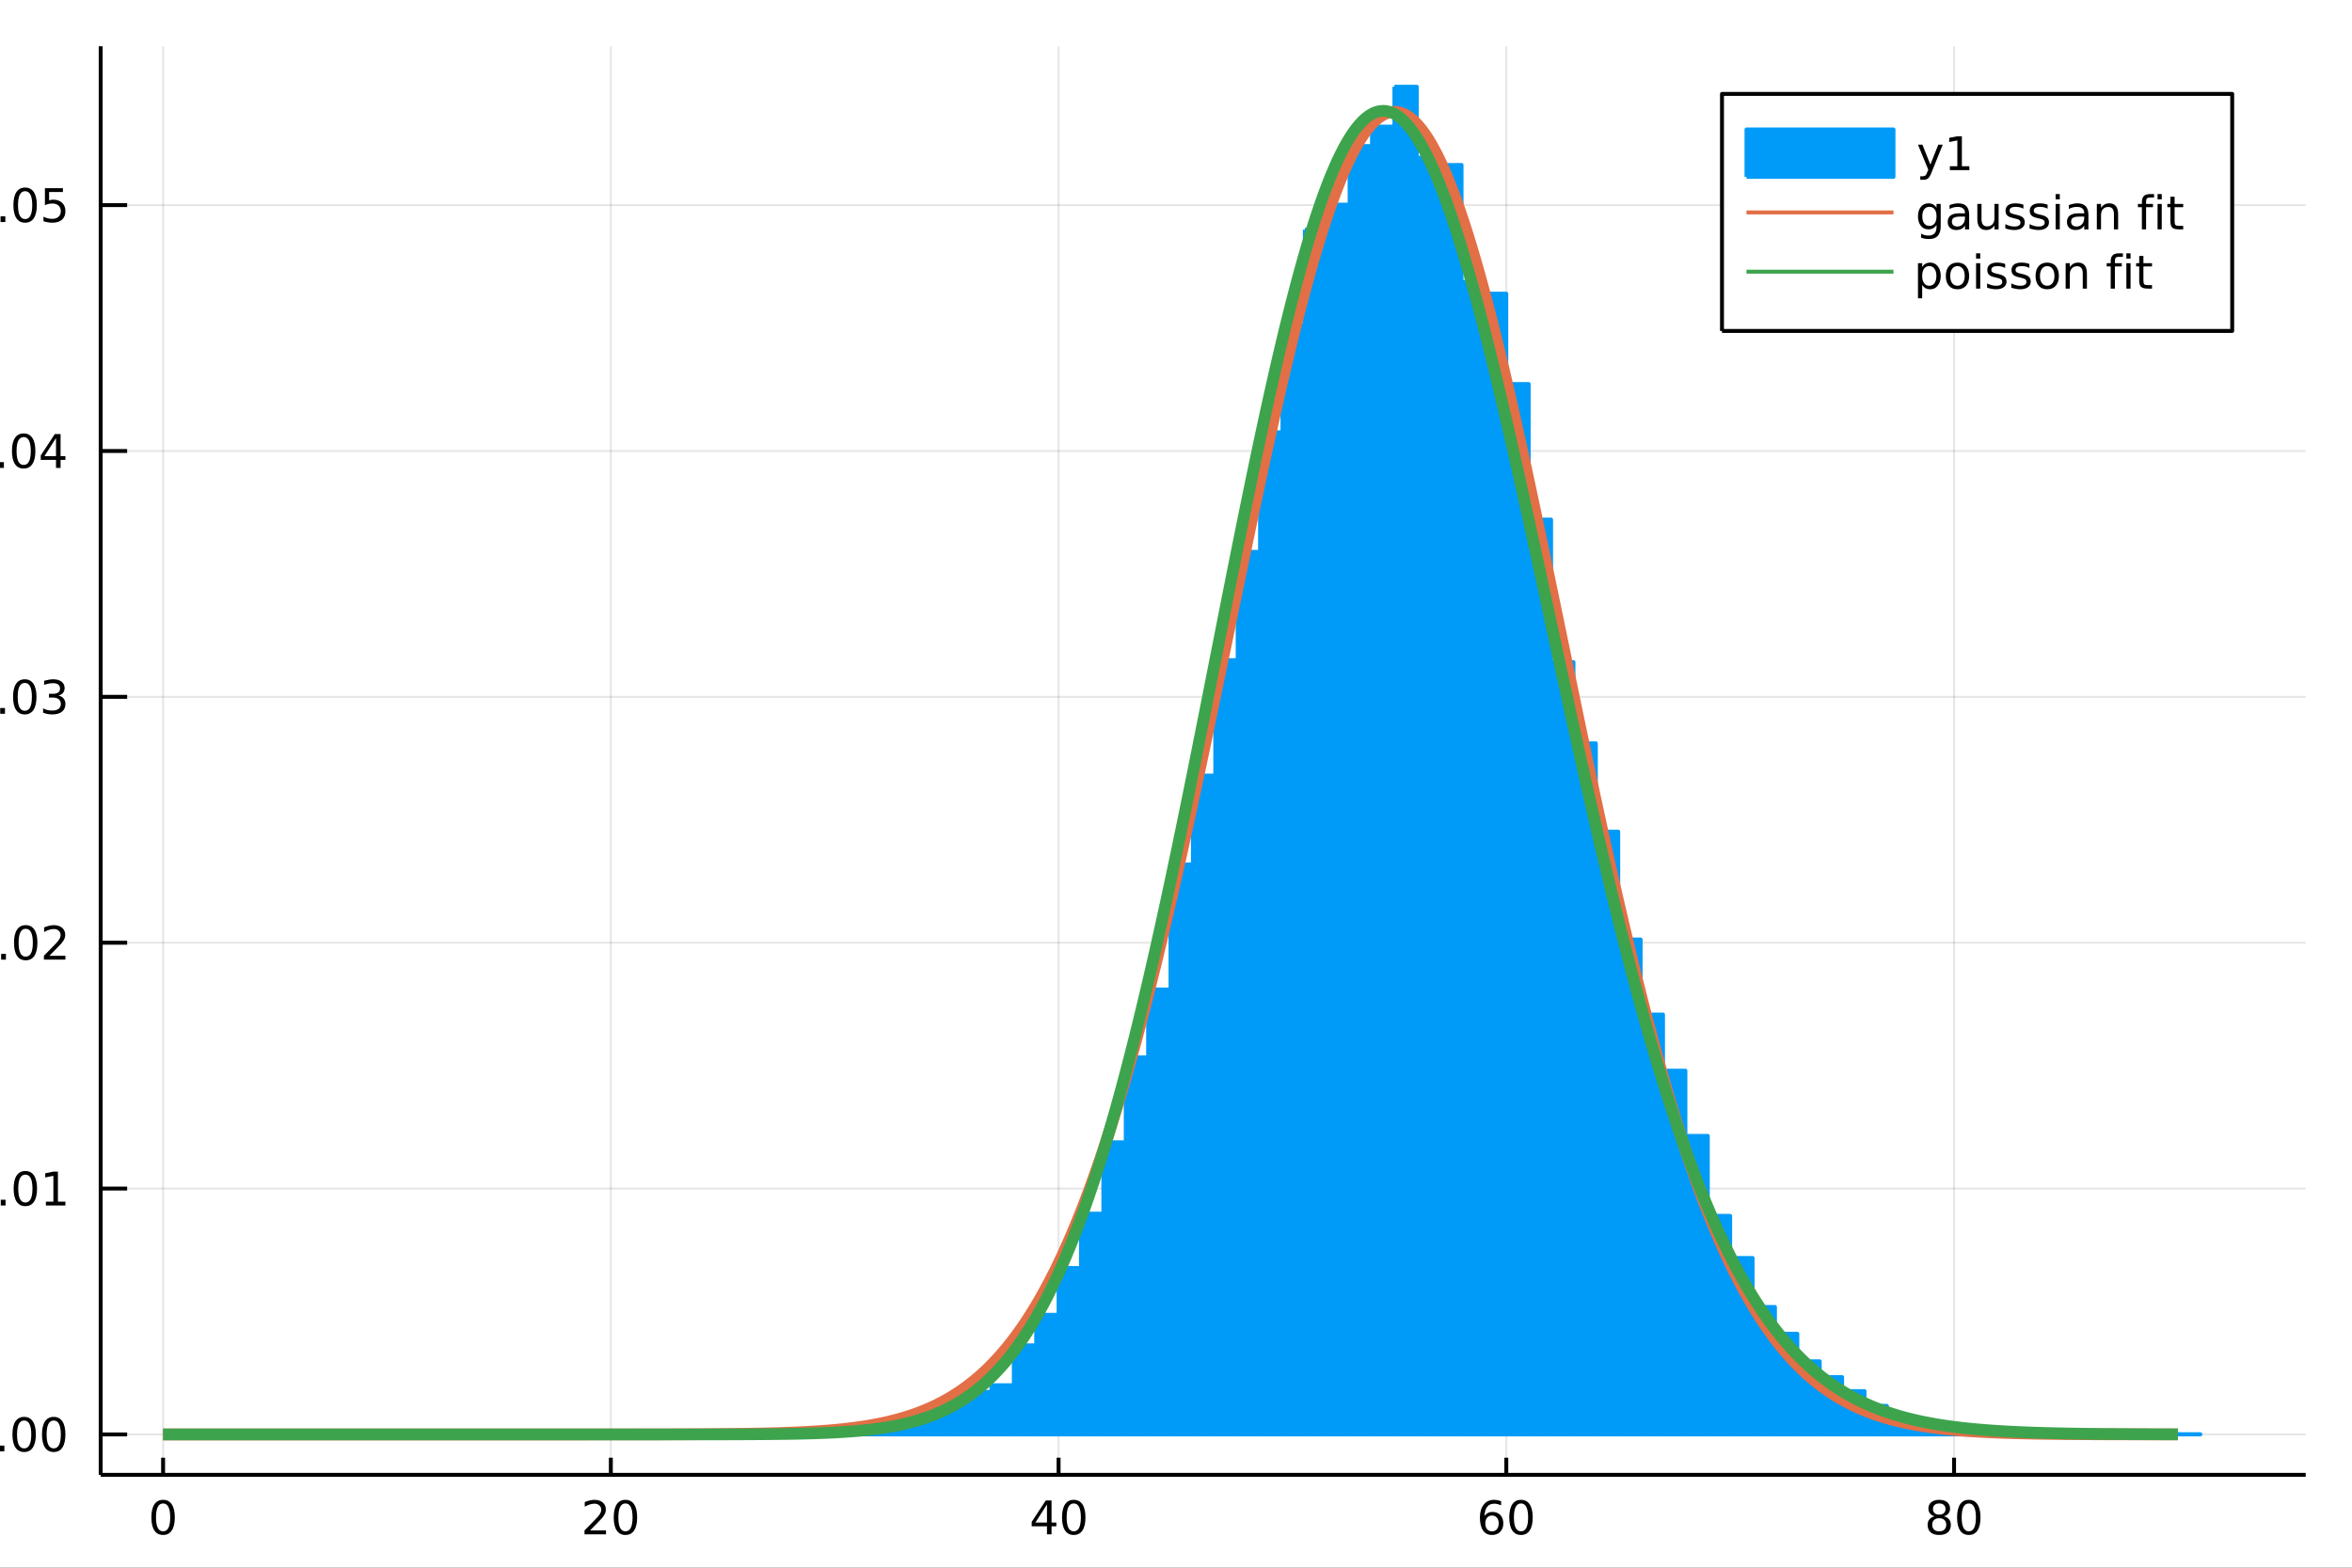 <?xml version="1.0" encoding="utf-8"?>
<svg xmlns="http://www.w3.org/2000/svg" xmlns:xlink="http://www.w3.org/1999/xlink" width="600" height="400" viewBox="0 0 2400 1600">
<rect x="0" y="0" width="2400" height="1600" fill="#333333" stroke="none"/>
<defs>
  <clipPath id="clip190">
    <rect x="0" y="0" width="2400" height="1600"/>
  </clipPath>
</defs>
<path clip-path="url(#clip190)" d="
M0 1600 L2400 1600 L2400 0 L0 0  Z
  " fill="#ffffff" fill-rule="evenodd" fill-opacity="1"/>
<defs>
  <clipPath id="clip191">
    <rect x="480" y="0" width="1681" height="1600"/>
  </clipPath>
</defs>
<path clip-path="url(#clip190)" d="
M102.74 1505.26 L2352.76 1505.26 L2352.76 47.244 L102.74 47.244  Z
  " fill="#ffffff" fill-rule="evenodd" fill-opacity="1"/>
<defs>
  <clipPath id="clip192">
    <rect x="102" y="47" width="2251" height="1459"/>
  </clipPath>
</defs>
<polyline clip-path="url(#clip192)" style="stroke:#000000; stroke-linecap:butt; stroke-linejoin:round; stroke-width:2; stroke-opacity:0.1; fill:none" points="
  166.42,1505.26 166.42,47.244 
  "/>
<polyline clip-path="url(#clip192)" style="stroke:#000000; stroke-linecap:butt; stroke-linejoin:round; stroke-width:2; stroke-opacity:0.1; fill:none" points="
  623.298,1505.26 623.298,47.244 
  "/>
<polyline clip-path="url(#clip192)" style="stroke:#000000; stroke-linecap:butt; stroke-linejoin:round; stroke-width:2; stroke-opacity:0.1; fill:none" points="
  1080.18,1505.26 1080.18,47.244 
  "/>
<polyline clip-path="url(#clip192)" style="stroke:#000000; stroke-linecap:butt; stroke-linejoin:round; stroke-width:2; stroke-opacity:0.1; fill:none" points="
  1537.05,1505.26 1537.05,47.244 
  "/>
<polyline clip-path="url(#clip192)" style="stroke:#000000; stroke-linecap:butt; stroke-linejoin:round; stroke-width:2; stroke-opacity:0.1; fill:none" points="
  1993.93,1505.26 1993.93,47.244 
  "/>
<polyline clip-path="url(#clip190)" style="stroke:#000000; stroke-linecap:butt; stroke-linejoin:round; stroke-width:4; stroke-opacity:1; fill:none" points="
  102.74,1505.26 2352.76,1505.26 
  "/>
<polyline clip-path="url(#clip190)" style="stroke:#000000; stroke-linecap:butt; stroke-linejoin:round; stroke-width:4; stroke-opacity:1; fill:none" points="
  166.42,1505.26 166.42,1487.76 
  "/>
<polyline clip-path="url(#clip190)" style="stroke:#000000; stroke-linecap:butt; stroke-linejoin:round; stroke-width:4; stroke-opacity:1; fill:none" points="
  623.298,1505.26 623.298,1487.76 
  "/>
<polyline clip-path="url(#clip190)" style="stroke:#000000; stroke-linecap:butt; stroke-linejoin:round; stroke-width:4; stroke-opacity:1; fill:none" points="
  1080.18,1505.26 1080.18,1487.76 
  "/>
<polyline clip-path="url(#clip190)" style="stroke:#000000; stroke-linecap:butt; stroke-linejoin:round; stroke-width:4; stroke-opacity:1; fill:none" points="
  1537.05,1505.26 1537.05,1487.76 
  "/>
<polyline clip-path="url(#clip190)" style="stroke:#000000; stroke-linecap:butt; stroke-linejoin:round; stroke-width:4; stroke-opacity:1; fill:none" points="
  1993.93,1505.26 1993.93,1487.76 
  "/>
<path clip-path="url(#clip190)" d="M166.42 1534.45 Q162.809 1534.45 160.98 1538.02 Q159.175 1541.56 159.175 1548.69 Q159.175 1555.79 160.98 1559.36 Q162.809 1562.9 166.42 1562.9 Q170.054 1562.9 171.86 1559.36 Q173.688 1555.79 173.688 1548.69 Q173.688 1541.56 171.86 1538.02 Q170.054 1534.45 166.42 1534.45 M166.42 1530.75 Q172.23 1530.75 175.286 1535.35 Q178.364 1539.94 178.364 1548.69 Q178.364 1557.41 175.286 1562.02 Q172.23 1566.6 166.42 1566.6 Q160.61 1566.6 157.531 1562.02 Q154.475 1557.41 154.475 1548.69 Q154.475 1539.94 157.531 1535.35 Q160.61 1530.75 166.42 1530.75 Z" fill="#000000" fill-rule="evenodd" fill-opacity="1" /><path clip-path="url(#clip190)" d="M602.071 1562 L618.391 1562 L618.391 1565.93 L596.446 1565.93 L596.446 1562 Q599.108 1559.24 603.692 1554.61 Q608.298 1549.96 609.479 1548.62 Q611.724 1546.09 612.604 1544.36 Q613.506 1542.6 613.506 1540.91 Q613.506 1538.15 611.562 1536.42 Q609.641 1534.68 606.539 1534.68 Q604.34 1534.68 601.886 1535.45 Q599.456 1536.21 596.678 1537.76 L596.678 1533.04 Q599.502 1531.9 601.956 1531.33 Q604.409 1530.75 606.446 1530.75 Q611.817 1530.75 615.011 1533.43 Q618.206 1536.12 618.206 1540.61 Q618.206 1542.74 617.395 1544.66 Q616.608 1546.56 614.502 1549.15 Q613.923 1549.82 610.821 1553.04 Q607.719 1556.23 602.071 1562 Z" fill="#000000" fill-rule="evenodd" fill-opacity="1" /><path clip-path="url(#clip190)" d="M638.205 1534.45 Q634.594 1534.45 632.766 1538.02 Q630.96 1541.56 630.96 1548.69 Q630.96 1555.79 632.766 1559.36 Q634.594 1562.9 638.205 1562.9 Q641.84 1562.9 643.645 1559.36 Q645.474 1555.79 645.474 1548.69 Q645.474 1541.56 643.645 1538.02 Q641.84 1534.45 638.205 1534.45 M638.205 1530.75 Q644.016 1530.75 647.071 1535.35 Q650.15 1539.94 650.15 1548.69 Q650.15 1557.41 647.071 1562.02 Q644.016 1566.6 638.205 1566.6 Q632.395 1566.6 629.317 1562.02 Q626.261 1557.41 626.261 1548.69 Q626.261 1539.94 629.317 1535.35 Q632.395 1530.75 638.205 1530.75 Z" fill="#000000" fill-rule="evenodd" fill-opacity="1" /><path clip-path="url(#clip190)" d="M1068.35 1535.45 L1056.54 1553.89 L1068.35 1553.89 L1068.35 1535.45 M1067.12 1531.37 L1073 1531.37 L1073 1553.89 L1077.93 1553.89 L1077.93 1557.78 L1073 1557.78 L1073 1565.93 L1068.35 1565.93 L1068.35 1557.78 L1052.75 1557.78 L1052.75 1553.27 L1067.12 1531.37 Z" fill="#000000" fill-rule="evenodd" fill-opacity="1" /><path clip-path="url(#clip190)" d="M1095.66 1534.45 Q1092.05 1534.45 1090.22 1538.02 Q1088.42 1541.56 1088.42 1548.69 Q1088.42 1555.79 1090.22 1559.36 Q1092.05 1562.9 1095.66 1562.9 Q1099.3 1562.9 1101.1 1559.36 Q1102.93 1555.79 1102.93 1548.69 Q1102.93 1541.56 1101.1 1538.02 Q1099.3 1534.45 1095.66 1534.45 M1095.66 1530.75 Q1101.47 1530.75 1104.53 1535.35 Q1107.61 1539.94 1107.61 1548.69 Q1107.61 1557.41 1104.53 1562.02 Q1101.47 1566.6 1095.66 1566.6 Q1089.85 1566.6 1086.77 1562.02 Q1083.72 1557.41 1083.72 1548.69 Q1083.72 1539.94 1086.77 1535.35 Q1089.85 1530.75 1095.66 1530.75 Z" fill="#000000" fill-rule="evenodd" fill-opacity="1" /><path clip-path="url(#clip190)" d="M1522.46 1546.79 Q1519.31 1546.79 1517.46 1548.94 Q1515.63 1551.09 1515.63 1554.84 Q1515.63 1558.57 1517.46 1560.75 Q1519.31 1562.9 1522.46 1562.9 Q1525.61 1562.9 1527.44 1560.75 Q1529.29 1558.57 1529.29 1554.84 Q1529.29 1551.09 1527.44 1548.94 Q1525.61 1546.79 1522.46 1546.79 M1531.74 1532.14 L1531.74 1536.39 Q1529.98 1535.56 1528.18 1535.12 Q1526.39 1534.68 1524.64 1534.68 Q1520.01 1534.68 1517.55 1537.81 Q1515.12 1540.93 1514.77 1547.25 Q1516.14 1545.24 1518.2 1544.17 Q1520.26 1543.08 1522.74 1543.08 Q1527.95 1543.08 1530.96 1546.26 Q1533.99 1549.4 1533.99 1554.84 Q1533.99 1560.17 1530.84 1563.39 Q1527.69 1566.6 1522.46 1566.6 Q1516.46 1566.6 1513.29 1562.02 Q1510.12 1557.41 1510.12 1548.69 Q1510.12 1540.49 1514.01 1535.63 Q1517.9 1530.75 1524.45 1530.75 Q1526.21 1530.75 1527.99 1531.09 Q1529.8 1531.44 1531.74 1532.14 Z" fill="#000000" fill-rule="evenodd" fill-opacity="1" /><path clip-path="url(#clip190)" d="M1552.04 1534.45 Q1548.43 1534.45 1546.6 1538.02 Q1544.8 1541.56 1544.8 1548.69 Q1544.8 1555.79 1546.6 1559.36 Q1548.43 1562.9 1552.04 1562.9 Q1555.68 1562.9 1557.48 1559.36 Q1559.31 1555.79 1559.31 1548.69 Q1559.31 1541.56 1557.48 1538.02 Q1555.68 1534.45 1552.04 1534.45 M1552.04 1530.75 Q1557.85 1530.75 1560.91 1535.35 Q1563.99 1539.94 1563.99 1548.69 Q1563.99 1557.41 1560.91 1562.02 Q1557.85 1566.6 1552.04 1566.6 Q1546.23 1566.6 1543.15 1562.02 Q1540.1 1557.41 1540.1 1548.69 Q1540.1 1539.94 1543.15 1535.35 Q1546.23 1530.75 1552.04 1530.75 Z" fill="#000000" fill-rule="evenodd" fill-opacity="1" /><path clip-path="url(#clip190)" d="M1978.81 1549.52 Q1975.47 1549.52 1973.55 1551.3 Q1971.65 1553.08 1971.65 1556.21 Q1971.65 1559.33 1973.55 1561.12 Q1975.47 1562.9 1978.81 1562.9 Q1982.14 1562.9 1984.06 1561.12 Q1985.98 1559.31 1985.98 1556.21 Q1985.98 1553.08 1984.06 1551.3 Q1982.16 1549.52 1978.81 1549.52 M1974.13 1547.53 Q1971.12 1546.79 1969.43 1544.73 Q1967.76 1542.67 1967.76 1539.71 Q1967.76 1535.56 1970.7 1533.15 Q1973.67 1530.75 1978.81 1530.75 Q1983.97 1530.75 1986.91 1533.15 Q1989.85 1535.56 1989.85 1539.71 Q1989.85 1542.67 1988.16 1544.73 Q1986.49 1546.79 1983.5 1547.53 Q1986.88 1548.32 1988.76 1550.61 Q1990.66 1552.9 1990.66 1556.21 Q1990.66 1561.23 1987.58 1563.92 Q1984.52 1566.6 1978.81 1566.6 Q1973.09 1566.6 1970.01 1563.92 Q1966.95 1561.23 1966.95 1556.21 Q1966.95 1552.9 1968.85 1550.61 Q1970.75 1548.32 1974.13 1547.53 M1972.42 1540.14 Q1972.42 1542.83 1974.08 1544.33 Q1975.77 1545.84 1978.81 1545.84 Q1981.81 1545.84 1983.5 1544.33 Q1985.22 1542.83 1985.22 1540.14 Q1985.22 1537.46 1983.5 1535.96 Q1981.81 1534.45 1978.81 1534.45 Q1975.77 1534.45 1974.08 1535.96 Q1972.42 1537.46 1972.42 1540.14 Z" fill="#000000" fill-rule="evenodd" fill-opacity="1" /><path clip-path="url(#clip190)" d="M2008.97 1534.45 Q2005.36 1534.45 2003.53 1538.02 Q2001.72 1541.56 2001.72 1548.69 Q2001.72 1555.79 2003.53 1559.36 Q2005.36 1562.9 2008.97 1562.9 Q2012.6 1562.9 2014.41 1559.36 Q2016.24 1555.79 2016.24 1548.69 Q2016.24 1541.56 2014.41 1538.02 Q2012.6 1534.45 2008.97 1534.45 M2008.97 1530.75 Q2014.78 1530.75 2017.83 1535.35 Q2020.91 1539.94 2020.91 1548.69 Q2020.91 1557.41 2017.83 1562.02 Q2014.78 1566.6 2008.97 1566.6 Q2003.16 1566.6 2000.08 1562.02 Q1997.02 1557.41 1997.02 1548.69 Q1997.02 1539.94 2000.08 1535.35 Q2003.16 1530.75 2008.97 1530.75 Z" fill="#000000" fill-rule="evenodd" fill-opacity="1" /><path clip-path="url(#clip190)" d="M1238.19 1619.95 Q1237.2 1619.38 1236.02 1619.12 Q1234.88 1618.84 1233.48 1618.84 Q1228.51 1618.84 1225.84 1622.08 Q1223.2 1625.3 1223.2 1631.35 L1223.2 1650.12 L1217.31 1650.12 L1217.31 1614.48 L1223.2 1614.48 L1223.2 1620.01 Q1225.04 1616.77 1228 1615.21 Q1230.96 1613.62 1235.2 1613.62 Q1235.8 1613.62 1236.53 1613.71 Q1237.26 1613.78 1238.16 1613.93 L1238.19 1619.95 Z" fill="#000000" fill-rule="evenodd" fill-opacity="1" /><polyline clip-path="url(#clip192)" style="stroke:#000000; stroke-linecap:butt; stroke-linejoin:round; stroke-width:2; stroke-opacity:0.1; fill:none" points="
  102.74,1464 2352.76,1464 
  "/>
<polyline clip-path="url(#clip192)" style="stroke:#000000; stroke-linecap:butt; stroke-linejoin:round; stroke-width:2; stroke-opacity:0.1; fill:none" points="
  102.74,1213.06 2352.76,1213.06 
  "/>
<polyline clip-path="url(#clip192)" style="stroke:#000000; stroke-linecap:butt; stroke-linejoin:round; stroke-width:2; stroke-opacity:0.1; fill:none" points="
  102.74,962.134 2352.76,962.134 
  "/>
<polyline clip-path="url(#clip192)" style="stroke:#000000; stroke-linecap:butt; stroke-linejoin:round; stroke-width:2; stroke-opacity:0.1; fill:none" points="
  102.74,711.203 2352.76,711.203 
  "/>
<polyline clip-path="url(#clip192)" style="stroke:#000000; stroke-linecap:butt; stroke-linejoin:round; stroke-width:2; stroke-opacity:0.1; fill:none" points="
  102.74,460.272 2352.76,460.272 
  "/>
<polyline clip-path="url(#clip192)" style="stroke:#000000; stroke-linecap:butt; stroke-linejoin:round; stroke-width:2; stroke-opacity:0.1; fill:none" points="
  102.74,209.341 2352.76,209.341 
  "/>
<polyline clip-path="url(#clip190)" style="stroke:#000000; stroke-linecap:butt; stroke-linejoin:round; stroke-width:4; stroke-opacity:1; fill:none" points="
  102.74,1505.26 102.74,47.244 
  "/>
<polyline clip-path="url(#clip190)" style="stroke:#000000; stroke-linecap:butt; stroke-linejoin:round; stroke-width:4; stroke-opacity:1; fill:none" points="
  102.74,1464 129.74,1464 
  "/>
<polyline clip-path="url(#clip190)" style="stroke:#000000; stroke-linecap:butt; stroke-linejoin:round; stroke-width:4; stroke-opacity:1; fill:none" points="
  102.74,1213.06 129.74,1213.06 
  "/>
<polyline clip-path="url(#clip190)" style="stroke:#000000; stroke-linecap:butt; stroke-linejoin:round; stroke-width:4; stroke-opacity:1; fill:none" points="
  102.74,962.134 129.74,962.134 
  "/>
<polyline clip-path="url(#clip190)" style="stroke:#000000; stroke-linecap:butt; stroke-linejoin:round; stroke-width:4; stroke-opacity:1; fill:none" points="
  102.74,711.203 129.74,711.203 
  "/>
<polyline clip-path="url(#clip190)" style="stroke:#000000; stroke-linecap:butt; stroke-linejoin:round; stroke-width:4; stroke-opacity:1; fill:none" points="
  102.74,460.272 129.74,460.272 
  "/>
<polyline clip-path="url(#clip190)" style="stroke:#000000; stroke-linecap:butt; stroke-linejoin:round; stroke-width:4; stroke-opacity:1; fill:none" points="
  102.74,209.341 129.74,209.341 
  "/>
<path clip-path="url(#clip190)" d="M-20.597 1449.79 Q-24.208 1449.79 -26.037 1453.36 Q-27.843 1456.9 -27.843 1464.03 Q-27.843 1471.14 -26.037 1474.7 Q-24.208 1478.24 -20.597 1478.24 Q-16.963 1478.24 -15.158 1474.7 Q-13.329 1471.14 -13.329 1464.03 Q-13.329 1456.9 -15.158 1453.36 Q-16.963 1449.79 -20.597 1449.79 M-20.597 1446.09 Q-14.787 1446.09 -11.732 1450.7 Q-8.653 1455.28 -8.653 1464.03 Q-8.653 1472.76 -11.732 1477.36 Q-14.787 1481.95 -20.597 1481.95 Q-26.407 1481.95 -29.486 1477.36 Q-32.542 1472.76 -32.542 1464.03 Q-32.542 1455.28 -29.486 1450.7 Q-26.407 1446.09 -20.597 1446.09 Z" fill="#000000" fill-rule="evenodd" fill-opacity="1" /><path clip-path="url(#clip190)" d="M-0.435 1475.4 L4.449 1475.4 L4.449 1481.28 L-0.435 1481.28 L-0.435 1475.4 Z" fill="#000000" fill-rule="evenodd" fill-opacity="1" /><path clip-path="url(#clip190)" d="M24.634 1449.79 Q21.023 1449.79 19.194 1453.36 Q17.389 1456.9 17.389 1464.03 Q17.389 1471.14 19.194 1474.7 Q21.023 1478.24 24.634 1478.24 Q28.268 1478.24 30.074 1474.7 Q31.902 1471.14 31.902 1464.03 Q31.902 1456.9 30.074 1453.36 Q28.268 1449.79 24.634 1449.79 M24.634 1446.09 Q30.444 1446.09 33.5 1450.7 Q36.578 1455.28 36.578 1464.03 Q36.578 1472.76 33.5 1477.36 Q30.444 1481.95 24.634 1481.95 Q18.824 1481.95 15.745 1477.36 Q12.69 1472.76 12.69 1464.03 Q12.69 1455.28 15.745 1450.7 Q18.824 1446.09 24.634 1446.09 Z" fill="#000000" fill-rule="evenodd" fill-opacity="1" /><path clip-path="url(#clip190)" d="M54.796 1449.79 Q51.185 1449.79 49.356 1453.36 Q47.55 1456.9 47.55 1464.03 Q47.55 1471.14 49.356 1474.7 Q51.185 1478.24 54.796 1478.24 Q58.43 1478.24 60.236 1474.7 Q62.064 1471.14 62.064 1464.03 Q62.064 1456.9 60.236 1453.36 Q58.43 1449.79 54.796 1449.79 M54.796 1446.09 Q60.606 1446.09 63.661 1450.7 Q66.74 1455.28 66.74 1464.03 Q66.74 1472.76 63.661 1477.36 Q60.606 1481.95 54.796 1481.95 Q48.986 1481.95 45.907 1477.36 Q42.851 1472.76 42.851 1464.03 Q42.851 1455.28 45.907 1450.7 Q48.986 1446.09 54.796 1446.09 Z" fill="#000000" fill-rule="evenodd" fill-opacity="1" /><path clip-path="url(#clip190)" d="M-19.37 1198.86 Q-22.982 1198.86 -24.81 1202.43 Q-26.616 1205.97 -26.616 1213.1 Q-26.616 1220.21 -24.81 1223.77 Q-22.982 1227.31 -19.37 1227.31 Q-15.736 1227.31 -13.931 1223.77 Q-12.102 1220.21 -12.102 1213.1 Q-12.102 1205.97 -13.931 1202.43 Q-15.736 1198.86 -19.37 1198.86 M-19.37 1195.16 Q-13.56 1195.16 -10.505 1199.77 Q-7.426 1204.35 -7.426 1213.1 Q-7.426 1221.83 -10.505 1226.43 Q-13.56 1231.02 -19.37 1231.02 Q-25.181 1231.02 -28.259 1226.43 Q-31.315 1221.83 -31.315 1213.1 Q-31.315 1204.35 -28.259 1199.77 Q-25.181 1195.16 -19.37 1195.16 Z" fill="#000000" fill-rule="evenodd" fill-opacity="1" /><path clip-path="url(#clip190)" d="M0.791 1224.46 L5.676 1224.46 L5.676 1230.34 L0.791 1230.34 L0.791 1224.46 Z" fill="#000000" fill-rule="evenodd" fill-opacity="1" /><path clip-path="url(#clip190)" d="M25.861 1198.86 Q22.25 1198.86 20.421 1202.43 Q18.615 1205.97 18.615 1213.1 Q18.615 1220.21 20.421 1223.77 Q22.25 1227.31 25.861 1227.31 Q29.495 1227.31 31.3 1223.77 Q33.129 1220.21 33.129 1213.1 Q33.129 1205.97 31.3 1202.43 Q29.495 1198.86 25.861 1198.86 M25.861 1195.16 Q31.671 1195.16 34.726 1199.77 Q37.805 1204.35 37.805 1213.1 Q37.805 1221.83 34.726 1226.43 Q31.671 1231.02 25.861 1231.02 Q20.051 1231.02 16.972 1226.43 Q13.916 1221.83 13.916 1213.1 Q13.916 1204.35 16.972 1199.77 Q20.051 1195.16 25.861 1195.16 Z" fill="#000000" fill-rule="evenodd" fill-opacity="1" /><path clip-path="url(#clip190)" d="M46.833 1226.41 L54.472 1226.41 L54.472 1200.04 L46.162 1201.71 L46.162 1197.45 L54.425 1195.78 L59.101 1195.78 L59.101 1226.41 L66.74 1226.41 L66.74 1230.34 L46.833 1230.34 L46.833 1226.41 Z" fill="#000000" fill-rule="evenodd" fill-opacity="1" /><path clip-path="url(#clip190)" d="M-19 947.932 Q-22.611 947.932 -24.44 951.497 Q-26.245 955.039 -26.245 962.168 Q-26.245 969.275 -24.44 972.84 Q-22.611 976.381 -19 976.381 Q-15.366 976.381 -13.56 972.84 Q-11.732 969.275 -11.732 962.168 Q-11.732 955.039 -13.56 951.497 Q-15.366 947.932 -19 947.932 M-19 944.229 Q-13.19 944.229 -10.134 948.835 Q-7.056 953.418 -7.056 962.168 Q-7.056 970.895 -10.134 975.502 Q-13.19 980.085 -19 980.085 Q-24.81 980.085 -27.889 975.502 Q-30.945 970.895 -30.945 962.168 Q-30.945 953.418 -27.889 948.835 Q-24.81 944.229 -19 944.229 Z" fill="#000000" fill-rule="evenodd" fill-opacity="1" /><path clip-path="url(#clip190)" d="M1.162 973.534 L6.046 973.534 L6.046 979.414 L1.162 979.414 L1.162 973.534 Z" fill="#000000" fill-rule="evenodd" fill-opacity="1" /><path clip-path="url(#clip190)" d="M26.231 947.932 Q22.62 947.932 20.791 951.497 Q18.986 955.039 18.986 962.168 Q18.986 969.275 20.791 972.84 Q22.62 976.381 26.231 976.381 Q29.865 976.381 31.671 972.84 Q33.5 969.275 33.5 962.168 Q33.5 955.039 31.671 951.497 Q29.865 947.932 26.231 947.932 M26.231 944.229 Q32.041 944.229 35.097 948.835 Q38.175 953.418 38.175 962.168 Q38.175 970.895 35.097 975.502 Q32.041 980.085 26.231 980.085 Q20.421 980.085 17.342 975.502 Q14.287 970.895 14.287 962.168 Q14.287 953.418 17.342 948.835 Q20.421 944.229 26.231 944.229 Z" fill="#000000" fill-rule="evenodd" fill-opacity="1" /><path clip-path="url(#clip190)" d="M50.421 975.478 L66.74 975.478 L66.74 979.414 L44.796 979.414 L44.796 975.478 Q47.458 972.724 52.041 968.094 Q56.648 963.441 57.828 962.099 Q60.074 959.576 60.953 957.84 Q61.856 956.08 61.856 954.391 Q61.856 951.636 59.911 949.9 Q57.99 948.164 54.888 948.164 Q52.689 948.164 50.236 948.928 Q47.805 949.691 45.027 951.242 L45.027 946.52 Q47.851 945.386 50.305 944.807 Q52.759 944.229 54.796 944.229 Q60.166 944.229 63.361 946.914 Q66.555 949.599 66.555 954.09 Q66.555 956.219 65.745 958.141 Q64.958 960.039 62.851 962.631 Q62.273 963.303 59.171 966.52 Q56.069 969.715 50.421 975.478 Z" fill="#000000" fill-rule="evenodd" fill-opacity="1" /><path clip-path="url(#clip190)" d="M-19.949 697.001 Q-23.56 697.001 -25.389 700.566 Q-27.195 704.108 -27.195 711.237 Q-27.195 718.344 -25.389 721.909 Q-23.56 725.45 -19.949 725.45 Q-16.315 725.45 -14.509 721.909 Q-12.681 718.344 -12.681 711.237 Q-12.681 704.108 -14.509 700.566 Q-16.315 697.001 -19.949 697.001 M-19.949 693.298 Q-14.139 693.298 -11.084 697.904 Q-8.005 702.487 -8.005 711.237 Q-8.005 719.964 -11.084 724.571 Q-14.139 729.154 -19.949 729.154 Q-25.759 729.154 -28.838 724.571 Q-31.894 719.964 -31.894 711.237 Q-31.894 702.487 -28.838 697.904 Q-25.759 693.298 -19.949 693.298 Z" fill="#000000" fill-rule="evenodd" fill-opacity="1" /><path clip-path="url(#clip190)" d="M0.213 722.603 L5.097 722.603 L5.097 728.483 L0.213 728.483 L0.213 722.603 Z" fill="#000000" fill-rule="evenodd" fill-opacity="1" /><path clip-path="url(#clip190)" d="M25.282 697.001 Q21.671 697.001 19.842 700.566 Q18.037 704.108 18.037 711.237 Q18.037 718.344 19.842 721.909 Q21.671 725.45 25.282 725.45 Q28.916 725.45 30.722 721.909 Q32.55 718.344 32.55 711.237 Q32.55 704.108 30.722 700.566 Q28.916 697.001 25.282 697.001 M25.282 693.298 Q31.092 693.298 34.148 697.904 Q37.226 702.487 37.226 711.237 Q37.226 719.964 34.148 724.571 Q31.092 729.154 25.282 729.154 Q19.472 729.154 16.393 724.571 Q13.338 719.964 13.338 711.237 Q13.338 702.487 16.393 697.904 Q19.472 693.298 25.282 693.298 Z" fill="#000000" fill-rule="evenodd" fill-opacity="1" /><path clip-path="url(#clip190)" d="M59.611 709.849 Q62.967 710.566 64.842 712.835 Q66.74 715.103 66.74 718.436 Q66.74 723.552 63.222 726.353 Q59.703 729.154 53.222 729.154 Q51.046 729.154 48.731 728.714 Q46.439 728.298 43.986 727.441 L43.986 722.927 Q45.93 724.061 48.245 724.64 Q50.56 725.219 53.083 725.219 Q57.481 725.219 59.773 723.483 Q62.087 721.747 62.087 718.436 Q62.087 715.381 59.935 713.668 Q57.805 711.932 53.986 711.932 L49.958 711.932 L49.958 708.089 L54.171 708.089 Q57.62 708.089 59.449 706.724 Q61.277 705.335 61.277 702.742 Q61.277 700.08 59.379 698.668 Q57.504 697.233 53.986 697.233 Q52.064 697.233 49.865 697.65 Q47.666 698.066 45.027 698.946 L45.027 694.779 Q47.689 694.038 50.004 693.668 Q52.342 693.298 54.402 693.298 Q59.726 693.298 62.828 695.728 Q65.93 698.136 65.93 702.256 Q65.93 705.126 64.287 707.117 Q62.643 709.085 59.611 709.849 Z" fill="#000000" fill-rule="evenodd" fill-opacity="1" /><path clip-path="url(#clip190)" d="M-21.083 446.071 Q-24.695 446.071 -26.523 449.635 Q-28.329 453.177 -28.329 460.307 Q-28.329 467.413 -26.523 470.978 Q-24.695 474.519 -21.083 474.519 Q-17.449 474.519 -15.644 470.978 Q-13.815 467.413 -13.815 460.307 Q-13.815 453.177 -15.644 449.635 Q-17.449 446.071 -21.083 446.071 M-21.083 442.367 Q-15.273 442.367 -12.218 446.973 Q-9.139 451.557 -9.139 460.307 Q-9.139 469.033 -12.218 473.64 Q-15.273 478.223 -21.083 478.223 Q-26.894 478.223 -29.972 473.64 Q-33.028 469.033 -33.028 460.307 Q-33.028 451.557 -29.972 446.973 Q-26.894 442.367 -21.083 442.367 Z" fill="#000000" fill-rule="evenodd" fill-opacity="1" /><path clip-path="url(#clip190)" d="M-0.922 471.672 L3.963 471.672 L3.963 477.552 L-0.922 477.552 L-0.922 471.672 Z" fill="#000000" fill-rule="evenodd" fill-opacity="1" /><path clip-path="url(#clip190)" d="M24.148 446.071 Q20.537 446.071 18.708 449.635 Q16.902 453.177 16.902 460.307 Q16.902 467.413 18.708 470.978 Q20.537 474.519 24.148 474.519 Q27.782 474.519 29.588 470.978 Q31.416 467.413 31.416 460.307 Q31.416 453.177 29.588 449.635 Q27.782 446.071 24.148 446.071 M24.148 442.367 Q29.958 442.367 33.014 446.973 Q36.092 451.557 36.092 460.307 Q36.092 469.033 33.014 473.64 Q29.958 478.223 24.148 478.223 Q18.338 478.223 15.259 473.64 Q12.203 469.033 12.203 460.307 Q12.203 451.557 15.259 446.973 Q18.338 442.367 24.148 442.367 Z" fill="#000000" fill-rule="evenodd" fill-opacity="1" /><path clip-path="url(#clip190)" d="M57.157 447.066 L45.351 465.515 L57.157 465.515 L57.157 447.066 M55.93 442.992 L61.81 442.992 L61.81 465.515 L66.74 465.515 L66.74 469.404 L61.81 469.404 L61.81 477.552 L57.157 477.552 L57.157 469.404 L41.555 469.404 L41.555 464.89 L55.93 442.992 Z" fill="#000000" fill-rule="evenodd" fill-opacity="1" /><path clip-path="url(#clip190)" d="M-19.602 195.14 Q-23.213 195.14 -25.042 198.704 Q-26.847 202.246 -26.847 209.376 Q-26.847 216.482 -25.042 220.047 Q-23.213 223.589 -19.602 223.589 Q-15.968 223.589 -14.162 220.047 Q-12.334 216.482 -12.334 209.376 Q-12.334 202.246 -14.162 198.704 Q-15.968 195.14 -19.602 195.14 M-19.602 191.436 Q-13.792 191.436 -10.736 196.042 Q-7.658 200.626 -7.658 209.376 Q-7.658 218.103 -10.736 222.709 Q-13.792 227.292 -19.602 227.292 Q-25.412 227.292 -28.491 222.709 Q-31.546 218.103 -31.546 209.376 Q-31.546 200.626 -28.491 196.042 Q-25.412 191.436 -19.602 191.436 Z" fill="#000000" fill-rule="evenodd" fill-opacity="1" /><path clip-path="url(#clip190)" d="M0.56 220.741 L5.444 220.741 L5.444 226.621 L0.56 226.621 L0.56 220.741 Z" fill="#000000" fill-rule="evenodd" fill-opacity="1" /><path clip-path="url(#clip190)" d="M25.629 195.14 Q22.018 195.14 20.189 198.704 Q18.384 202.246 18.384 209.376 Q18.384 216.482 20.189 220.047 Q22.018 223.589 25.629 223.589 Q29.264 223.589 31.069 220.047 Q32.898 216.482 32.898 209.376 Q32.898 202.246 31.069 198.704 Q29.264 195.14 25.629 195.14 M25.629 191.436 Q31.439 191.436 34.495 196.042 Q37.574 200.626 37.574 209.376 Q37.574 218.103 34.495 222.709 Q31.439 227.292 25.629 227.292 Q19.819 227.292 16.74 222.709 Q13.685 218.103 13.685 209.376 Q13.685 200.626 16.74 196.042 Q19.819 191.436 25.629 191.436 Z" fill="#000000" fill-rule="evenodd" fill-opacity="1" /><path clip-path="url(#clip190)" d="M45.837 192.061 L64.194 192.061 L64.194 195.996 L50.12 195.996 L50.12 204.468 Q51.138 204.121 52.157 203.959 Q53.175 203.774 54.194 203.774 Q59.981 203.774 63.361 206.945 Q66.74 210.116 66.74 215.533 Q66.74 221.112 63.268 224.214 Q59.796 227.292 53.476 227.292 Q51.3 227.292 49.032 226.922 Q46.787 226.552 44.379 225.811 L44.379 221.112 Q46.462 222.246 48.685 222.802 Q50.907 223.357 53.384 223.357 Q57.388 223.357 59.726 221.251 Q62.064 219.144 62.064 215.533 Q62.064 211.922 59.726 209.816 Q57.388 207.709 53.384 207.709 Q51.509 207.709 49.634 208.126 Q47.782 208.542 45.837 209.422 L45.837 192.061 Z" fill="#000000" fill-rule="evenodd" fill-opacity="1" /><path clip-path="url(#clip190)" d="M-125.52 822.308 L-107.664 822.308 L-107.664 814.223 Q-107.664 809.736 -109.988 807.285 Q-112.311 804.834 -116.608 804.834 Q-120.873 804.834 -123.197 807.285 Q-125.52 809.736 -125.52 814.223 L-125.52 822.308 M-130.804 828.737 L-130.804 814.223 Q-130.804 806.234 -127.175 802.16 Q-123.579 798.055 -116.608 798.055 Q-109.574 798.055 -105.978 802.16 Q-102.381 806.234 -102.381 814.223 L-102.381 822.308 L-83.284 822.308 L-83.284 828.737 L-130.804 828.737 Z" fill="#000000" fill-rule="evenodd" fill-opacity="1" /><path clip-path="url(#clip190)" d="M-132.745 775.615 Q-125.425 779.88 -118.263 781.949 Q-111.102 784.018 -103.75 784.018 Q-96.397 784.018 -89.172 781.949 Q-81.979 779.849 -74.69 775.615 L-74.69 780.708 Q-82.17 785.482 -89.395 787.869 Q-96.62 790.225 -103.75 790.225 Q-110.847 790.225 -118.041 787.869 Q-125.234 785.514 -132.745 780.708 L-132.745 775.615 Z" fill="#000000" fill-rule="evenodd" fill-opacity="1" /><path clip-path="url(#clip190)" d="M-113.457 743.596 Q-114.03 744.583 -114.285 745.76 Q-114.571 746.906 -114.571 748.307 Q-114.571 753.272 -111.325 755.945 Q-108.11 758.587 -102.063 758.587 L-83.284 758.587 L-83.284 764.475 L-118.932 764.475 L-118.932 758.587 L-113.394 758.587 Q-116.64 756.741 -118.2 753.781 Q-119.791 750.821 -119.791 746.588 Q-119.791 745.983 -119.696 745.251 Q-119.632 744.519 -119.473 743.628 L-113.457 743.596 Z" fill="#000000" fill-rule="evenodd" fill-opacity="1" /><path clip-path="url(#clip190)" d="M-132.745 738.376 L-132.745 733.283 Q-125.234 728.509 -118.041 726.154 Q-110.847 723.767 -103.75 723.767 Q-96.62 723.767 -89.395 726.154 Q-82.17 728.509 -74.69 733.283 L-74.69 738.376 Q-81.979 734.143 -89.172 732.074 Q-96.397 729.973 -103.75 729.973 Q-111.102 729.973 -118.263 732.074 Q-125.425 734.143 -132.745 738.376 Z" fill="#000000" fill-rule="evenodd" fill-opacity="1" /><path clip-path="url(#clip192)" d="
M783.205 1463.49 L783.205 1464 L806.049 1464 L806.049 1463.49 L783.205 1463.49 L783.205 1463.49  Z
  " fill="#009af9" fill-rule="evenodd" fill-opacity="1"/>
<polyline clip-path="url(#clip192)" style="stroke:#009af9; stroke-linecap:butt; stroke-linejoin:round; stroke-width:4; stroke-opacity:1; fill:none" points="
  783.205,1463.49 783.205,1464 806.049,1464 806.049,1463.49 783.205,1463.49 
  "/>
<path clip-path="url(#clip192)" d="
M806.049 1462.99 L806.049 1464 L828.893 1464 L828.893 1462.99 L806.049 1462.99 L806.049 1462.99  Z
  " fill="#009af9" fill-rule="evenodd" fill-opacity="1"/>
<polyline clip-path="url(#clip192)" style="stroke:#009af9; stroke-linecap:butt; stroke-linejoin:round; stroke-width:4; stroke-opacity:1; fill:none" points="
  806.049,1462.99 806.049,1464 828.893,1464 828.893,1462.99 806.049,1462.99 
  "/>
<path clip-path="url(#clip192)" d="
M828.893 1462.49 L828.893 1464 L851.737 1464 L851.737 1462.49 L828.893 1462.49 L828.893 1462.49  Z
  " fill="#009af9" fill-rule="evenodd" fill-opacity="1"/>
<polyline clip-path="url(#clip192)" style="stroke:#009af9; stroke-linecap:butt; stroke-linejoin:round; stroke-width:4; stroke-opacity:1; fill:none" points="
  828.893,1462.49 828.893,1464 851.737,1464 851.737,1462.49 828.893,1462.49 
  "/>
<path clip-path="url(#clip192)" d="
M851.737 1460.73 L851.737 1464 L874.581 1464 L874.581 1460.73 L851.737 1460.73 L851.737 1460.73  Z
  " fill="#009af9" fill-rule="evenodd" fill-opacity="1"/>
<polyline clip-path="url(#clip192)" style="stroke:#009af9; stroke-linecap:butt; stroke-linejoin:round; stroke-width:4; stroke-opacity:1; fill:none" points="
  851.737,1460.73 851.737,1464 874.581,1464 874.581,1460.73 851.737,1460.73 
  "/>
<path clip-path="url(#clip192)" d="
M874.581 1458.72 L874.581 1464 L897.425 1464 L897.425 1458.72 L874.581 1458.72 L874.581 1458.72  Z
  " fill="#009af9" fill-rule="evenodd" fill-opacity="1"/>
<polyline clip-path="url(#clip192)" style="stroke:#009af9; stroke-linecap:butt; stroke-linejoin:round; stroke-width:4; stroke-opacity:1; fill:none" points="
  874.581,1458.72 874.581,1464 897.425,1464 897.425,1458.72 874.581,1458.72 
  "/>
<path clip-path="url(#clip192)" d="
M897.425 1459.73 L897.425 1464 L920.269 1464 L920.269 1459.73 L897.425 1459.73 L897.425 1459.73  Z
  " fill="#009af9" fill-rule="evenodd" fill-opacity="1"/>
<polyline clip-path="url(#clip192)" style="stroke:#009af9; stroke-linecap:butt; stroke-linejoin:round; stroke-width:4; stroke-opacity:1; fill:none" points="
  897.425,1459.73 897.425,1464 920.269,1464 920.269,1459.73 897.425,1459.73 
  "/>
<path clip-path="url(#clip192)" d="
M920.269 1455.45 L920.269 1464 L943.113 1464 L943.113 1455.45 L920.269 1455.45 L920.269 1455.45  Z
  " fill="#009af9" fill-rule="evenodd" fill-opacity="1"/>
<polyline clip-path="url(#clip192)" style="stroke:#009af9; stroke-linecap:butt; stroke-linejoin:round; stroke-width:4; stroke-opacity:1; fill:none" points="
  920.269,1455.45 920.269,1464 943.113,1464 943.113,1455.45 920.269,1455.45 
  "/>
<path clip-path="url(#clip192)" d="
M943.113 1444.91 L943.113 1464 L965.957 1464 L965.957 1444.91 L943.113 1444.91 L943.113 1444.91  Z
  " fill="#009af9" fill-rule="evenodd" fill-opacity="1"/>
<polyline clip-path="url(#clip192)" style="stroke:#009af9; stroke-linecap:butt; stroke-linejoin:round; stroke-width:4; stroke-opacity:1; fill:none" points="
  943.113,1444.91 943.113,1464 965.957,1464 965.957,1444.91 943.113,1444.91 
  "/>
<path clip-path="url(#clip192)" d="
M965.957 1434.36 L965.957 1464 L988.801 1464 L988.801 1434.36 L965.957 1434.36 L965.957 1434.36  Z
  " fill="#009af9" fill-rule="evenodd" fill-opacity="1"/>
<polyline clip-path="url(#clip192)" style="stroke:#009af9; stroke-linecap:butt; stroke-linejoin:round; stroke-width:4; stroke-opacity:1; fill:none" points="
  965.957,1434.36 965.957,1464 988.801,1464 988.801,1434.36 965.957,1434.36 
  "/>
<path clip-path="url(#clip192)" d="
M988.801 1420.54 L988.801 1464 L1011.64 1464 L1011.64 1420.54 L988.801 1420.54 L988.801 1420.54  Z
  " fill="#009af9" fill-rule="evenodd" fill-opacity="1"/>
<polyline clip-path="url(#clip192)" style="stroke:#009af9; stroke-linecap:butt; stroke-linejoin:round; stroke-width:4; stroke-opacity:1; fill:none" points="
  988.801,1420.54 988.801,1464 1011.64,1464 1011.64,1420.54 988.801,1420.54 
  "/>
<path clip-path="url(#clip192)" d="
M1011.64 1413.76 L1011.64 1464 L1034.49 1464 L1034.49 1413.76 L1011.64 1413.76 L1011.64 1413.76  Z
  " fill="#009af9" fill-rule="evenodd" fill-opacity="1"/>
<polyline clip-path="url(#clip192)" style="stroke:#009af9; stroke-linecap:butt; stroke-linejoin:round; stroke-width:4; stroke-opacity:1; fill:none" points="
  1011.64,1413.76 1011.64,1464 1034.49,1464 1034.49,1413.76 1011.64,1413.76 
  "/>
<path clip-path="url(#clip192)" d="
M1034.49 1373.07 L1034.49 1464 L1057.33 1464 L1057.33 1373.07 L1034.49 1373.07 L1034.49 1373.07  Z
  " fill="#009af9" fill-rule="evenodd" fill-opacity="1"/>
<polyline clip-path="url(#clip192)" style="stroke:#009af9; stroke-linecap:butt; stroke-linejoin:round; stroke-width:4; stroke-opacity:1; fill:none" points="
  1034.49,1373.07 1034.49,1464 1057.33,1464 1057.33,1373.07 1034.49,1373.07 
  "/>
<path clip-path="url(#clip192)" d="
M1057.33 1341.92 L1057.33 1464 L1080.18 1464 L1080.18 1341.92 L1057.33 1341.92 L1057.33 1341.92  Z
  " fill="#009af9" fill-rule="evenodd" fill-opacity="1"/>
<polyline clip-path="url(#clip192)" style="stroke:#009af9; stroke-linecap:butt; stroke-linejoin:round; stroke-width:4; stroke-opacity:1; fill:none" points="
  1057.33,1341.92 1057.33,1464 1080.18,1464 1080.18,1341.92 1057.33,1341.92 
  "/>
<path clip-path="url(#clip192)" d="
M1080.18 1294.19 L1080.18 1464 L1103.02 1464 L1103.02 1294.19 L1080.18 1294.19 L1080.18 1294.19  Z
  " fill="#009af9" fill-rule="evenodd" fill-opacity="1"/>
<polyline clip-path="url(#clip192)" style="stroke:#009af9; stroke-linecap:butt; stroke-linejoin:round; stroke-width:4; stroke-opacity:1; fill:none" points="
  1080.18,1294.19 1080.18,1464 1103.02,1464 1103.02,1294.19 1080.18,1294.19 
  "/>
<path clip-path="url(#clip192)" d="
M1103.02 1238.68 L1103.02 1464 L1125.86 1464 L1125.86 1238.68 L1103.02 1238.68 L1103.02 1238.68  Z
  " fill="#009af9" fill-rule="evenodd" fill-opacity="1"/>
<polyline clip-path="url(#clip192)" style="stroke:#009af9; stroke-linecap:butt; stroke-linejoin:round; stroke-width:4; stroke-opacity:1; fill:none" points="
  1103.02,1238.68 1103.02,1464 1125.86,1464 1125.86,1238.68 1103.02,1238.68 
  "/>
<path clip-path="url(#clip192)" d="
M1125.86 1165.84 L1125.86 1464 L1148.71 1464 L1148.71 1165.84 L1125.86 1165.84 L1125.86 1165.84  Z
  " fill="#009af9" fill-rule="evenodd" fill-opacity="1"/>
<polyline clip-path="url(#clip192)" style="stroke:#009af9; stroke-linecap:butt; stroke-linejoin:round; stroke-width:4; stroke-opacity:1; fill:none" points="
  1125.86,1165.84 1125.86,1464 1148.71,1464 1148.71,1165.84 1125.86,1165.84 
  "/>
<path clip-path="url(#clip192)" d="
M1148.71 1079.18 L1148.71 1464 L1171.55 1464 L1171.55 1079.18 L1148.71 1079.18 L1148.71 1079.18  Z
  " fill="#009af9" fill-rule="evenodd" fill-opacity="1"/>
<polyline clip-path="url(#clip192)" style="stroke:#009af9; stroke-linecap:butt; stroke-linejoin:round; stroke-width:4; stroke-opacity:1; fill:none" points="
  1148.71,1079.18 1148.71,1464 1171.55,1464 1171.55,1079.18 1148.71,1079.18 
  "/>
<path clip-path="url(#clip192)" d="
M1171.55 1009.85 L1171.55 1464 L1194.4 1464 L1194.4 1009.85 L1171.55 1009.85 L1171.55 1009.85  Z
  " fill="#009af9" fill-rule="evenodd" fill-opacity="1"/>
<polyline clip-path="url(#clip192)" style="stroke:#009af9; stroke-linecap:butt; stroke-linejoin:round; stroke-width:4; stroke-opacity:1; fill:none" points="
  1171.55,1009.85 1171.55,1464 1194.4,1464 1194.4,1009.85 1171.55,1009.85 
  "/>
<path clip-path="url(#clip192)" d="
M1194.4 882.252 L1194.4 1464 L1217.24 1464 L1217.24 882.252 L1194.4 882.252 L1194.4 882.252  Z
  " fill="#009af9" fill-rule="evenodd" fill-opacity="1"/>
<polyline clip-path="url(#clip192)" style="stroke:#009af9; stroke-linecap:butt; stroke-linejoin:round; stroke-width:4; stroke-opacity:1; fill:none" points="
  1194.4,882.252 1194.4,1464 1217.24,1464 1217.24,882.252 1194.4,882.252 
  "/>
<path clip-path="url(#clip192)" d="
M1217.24 791.574 L1217.24 1464 L1240.08 1464 L1240.08 791.574 L1217.24 791.574 L1217.24 791.574  Z
  " fill="#009af9" fill-rule="evenodd" fill-opacity="1"/>
<polyline clip-path="url(#clip192)" style="stroke:#009af9; stroke-linecap:butt; stroke-linejoin:round; stroke-width:4; stroke-opacity:1; fill:none" points="
  1217.24,791.574 1217.24,1464 1240.08,1464 1240.08,791.574 1217.24,791.574 
  "/>
<path clip-path="url(#clip192)" d="
M1240.08 673.769 L1240.08 1464 L1262.93 1464 L1262.93 673.769 L1240.08 673.769 L1240.08 673.769  Z
  " fill="#009af9" fill-rule="evenodd" fill-opacity="1"/>
<polyline clip-path="url(#clip192)" style="stroke:#009af9; stroke-linecap:butt; stroke-linejoin:round; stroke-width:4; stroke-opacity:1; fill:none" points="
  1240.08,673.769 1240.08,1464 1262.93,1464 1262.93,673.769 1240.08,673.769 
  "/>
<path clip-path="url(#clip192)" d="
M1262.93 563.247 L1262.93 1464 L1285.77 1464 L1285.77 563.247 L1262.93 563.247 L1262.93 563.247  Z
  " fill="#009af9" fill-rule="evenodd" fill-opacity="1"/>
<polyline clip-path="url(#clip192)" style="stroke:#009af9; stroke-linecap:butt; stroke-linejoin:round; stroke-width:4; stroke-opacity:1; fill:none" points="
  1262.93,563.247 1262.93,1464 1285.77,1464 1285.77,563.247 1262.93,563.247 
  "/>
<path clip-path="url(#clip192)" d="
M1285.77 441.172 L1285.77 1464 L1308.62 1464 L1308.62 441.172 L1285.77 441.172 L1285.77 441.172  Z
  " fill="#009af9" fill-rule="evenodd" fill-opacity="1"/>
<polyline clip-path="url(#clip192)" style="stroke:#009af9; stroke-linecap:butt; stroke-linejoin:round; stroke-width:4; stroke-opacity:1; fill:none" points="
  1285.77,441.172 1285.77,1464 1308.62,1464 1308.62,441.172 1285.77,441.172 
  "/>
<path clip-path="url(#clip192)" d="
M1308.62 331.655 L1308.62 1464 L1331.46 1464 L1331.46 331.655 L1308.62 331.655 L1308.62 331.655  Z
  " fill="#009af9" fill-rule="evenodd" fill-opacity="1"/>
<polyline clip-path="url(#clip192)" style="stroke:#009af9; stroke-linecap:butt; stroke-linejoin:round; stroke-width:4; stroke-opacity:1; fill:none" points="
  1308.62,331.655 1308.62,1464 1331.46,1464 1331.46,331.655 1308.62,331.655 
  "/>
<path clip-path="url(#clip192)" d="
M1331.46 234.447 L1331.46 1464 L1354.3 1464 L1354.3 234.447 L1331.46 234.447 L1331.46 234.447  Z
  " fill="#009af9" fill-rule="evenodd" fill-opacity="1"/>
<polyline clip-path="url(#clip192)" style="stroke:#009af9; stroke-linecap:butt; stroke-linejoin:round; stroke-width:4; stroke-opacity:1; fill:none" points="
  1331.46,234.447 1331.46,1464 1354.3,1464 1354.3,234.447 1331.46,234.447 
  "/>
<path clip-path="url(#clip192)" d="
M1354.3 208.826 L1354.3 1464 L1377.15 1464 L1377.15 208.826 L1354.3 208.826 L1354.3 208.826  Z
  " fill="#009af9" fill-rule="evenodd" fill-opacity="1"/>
<polyline clip-path="url(#clip192)" style="stroke:#009af9; stroke-linecap:butt; stroke-linejoin:round; stroke-width:4; stroke-opacity:1; fill:none" points="
  1354.3,208.826 1354.3,1464 1377.15,1464 1377.15,208.826 1354.3,208.826 
  "/>
<path clip-path="url(#clip192)" d="
M1377.15 149.044 L1377.15 1464 L1399.99 1464 L1399.99 149.044 L1377.15 149.044 L1377.15 149.044  Z
  " fill="#009af9" fill-rule="evenodd" fill-opacity="1"/>
<polyline clip-path="url(#clip192)" style="stroke:#009af9; stroke-linecap:butt; stroke-linejoin:round; stroke-width:4; stroke-opacity:1; fill:none" points="
  1377.15,149.044 1377.15,1464 1399.99,1464 1399.99,149.044 1377.15,149.044 
  "/>
<path clip-path="url(#clip192)" d="
M1399.99 129.201 L1399.99 1464 L1422.84 1464 L1422.84 129.201 L1399.99 129.201 L1399.99 129.201  Z
  " fill="#009af9" fill-rule="evenodd" fill-opacity="1"/>
<polyline clip-path="url(#clip192)" style="stroke:#009af9; stroke-linecap:butt; stroke-linejoin:round; stroke-width:4; stroke-opacity:1; fill:none" points="
  1399.99,129.201 1399.99,1464 1422.84,1464 1422.84,129.201 1399.99,129.201 
  "/>
<path clip-path="url(#clip192)" d="
M1422.84 88.509 L1422.84 1464 L1445.68 1464 L1445.68 88.509 L1422.84 88.509 L1422.84 88.509  Z
  " fill="#009af9" fill-rule="evenodd" fill-opacity="1"/>
<polyline clip-path="url(#clip192)" style="stroke:#009af9; stroke-linecap:butt; stroke-linejoin:round; stroke-width:4; stroke-opacity:1; fill:none" points="
  1422.84,88.509 1422.84,1464 1445.68,1464 1445.68,88.509 1422.84,88.509 
  "/>
<path clip-path="url(#clip192)" d="
M1445.68 160.85 L1445.68 1464 L1468.52 1464 L1468.52 160.85 L1445.68 160.85 L1445.68 160.85  Z
  " fill="#009af9" fill-rule="evenodd" fill-opacity="1"/>
<polyline clip-path="url(#clip192)" style="stroke:#009af9; stroke-linecap:butt; stroke-linejoin:round; stroke-width:4; stroke-opacity:1; fill:none" points="
  1445.68,160.85 1445.68,1464 1468.52,1464 1468.52,160.85 1445.68,160.85 
  "/>
<path clip-path="url(#clip192)" d="
M1468.52 168.385 L1468.52 1464 L1491.37 1464 L1491.37 168.385 L1468.52 168.385 L1468.52 168.385  Z
  " fill="#009af9" fill-rule="evenodd" fill-opacity="1"/>
<polyline clip-path="url(#clip192)" style="stroke:#009af9; stroke-linecap:butt; stroke-linejoin:round; stroke-width:4; stroke-opacity:1; fill:none" points="
  1468.52,168.385 1468.52,1464 1491.37,1464 1491.37,168.385 1468.52,168.385 
  "/>
<path clip-path="url(#clip192)" d="
M1491.37 287.698 L1491.37 1464 L1514.21 1464 L1514.21 287.698 L1491.37 287.698 L1491.37 287.698  Z
  " fill="#009af9" fill-rule="evenodd" fill-opacity="1"/>
<polyline clip-path="url(#clip192)" style="stroke:#009af9; stroke-linecap:butt; stroke-linejoin:round; stroke-width:4; stroke-opacity:1; fill:none" points="
  1491.37,287.698 1491.37,1464 1514.21,1464 1514.21,287.698 1491.37,287.698 
  "/>
<path clip-path="url(#clip192)" d="
M1514.21 299.755 L1514.21 1464 L1537.05 1464 L1537.05 299.755 L1514.21 299.755 L1514.21 299.755  Z
  " fill="#009af9" fill-rule="evenodd" fill-opacity="1"/>
<polyline clip-path="url(#clip192)" style="stroke:#009af9; stroke-linecap:butt; stroke-linejoin:round; stroke-width:4; stroke-opacity:1; fill:none" points="
  1514.21,299.755 1514.21,1464 1537.05,1464 1537.05,299.755 1514.21,299.755 
  "/>
<path clip-path="url(#clip192)" d="
M1537.05 391.94 L1537.05 1464 L1559.9 1464 L1559.9 391.94 L1537.05 391.94 L1537.05 391.94  Z
  " fill="#009af9" fill-rule="evenodd" fill-opacity="1"/>
<polyline clip-path="url(#clip192)" style="stroke:#009af9; stroke-linecap:butt; stroke-linejoin:round; stroke-width:4; stroke-opacity:1; fill:none" points="
  1537.05,391.94 1537.05,1464 1559.9,1464 1559.9,391.94 1537.05,391.94 
  "/>
<path clip-path="url(#clip192)" d="
M1559.9 530.342 L1559.9 1464 L1582.74 1464 L1582.74 530.342 L1559.9 530.342 L1559.9 530.342  Z
  " fill="#009af9" fill-rule="evenodd" fill-opacity="1"/>
<polyline clip-path="url(#clip192)" style="stroke:#009af9; stroke-linecap:butt; stroke-linejoin:round; stroke-width:4; stroke-opacity:1; fill:none" points="
  1559.9,530.342 1559.9,1464 1582.74,1464 1582.74,530.342 1559.9,530.342 
  "/>
<path clip-path="url(#clip192)" d="
M1582.74 675.778 L1582.74 1464 L1605.59 1464 L1605.59 675.778 L1582.74 675.778 L1582.74 675.778  Z
  " fill="#009af9" fill-rule="evenodd" fill-opacity="1"/>
<polyline clip-path="url(#clip192)" style="stroke:#009af9; stroke-linecap:butt; stroke-linejoin:round; stroke-width:4; stroke-opacity:1; fill:none" points="
  1582.74,675.778 1582.74,1464 1605.59,1464 1605.59,675.778 1582.74,675.778 
  "/>
<path clip-path="url(#clip192)" d="
M1605.59 758.669 L1605.59 1464 L1628.43 1464 L1628.43 758.669 L1605.59 758.669 L1605.59 758.669  Z
  " fill="#009af9" fill-rule="evenodd" fill-opacity="1"/>
<polyline clip-path="url(#clip192)" style="stroke:#009af9; stroke-linecap:butt; stroke-linejoin:round; stroke-width:4; stroke-opacity:1; fill:none" points="
  1605.59,758.669 1605.59,1464 1628.43,1464 1628.43,758.669 1605.59,758.669 
  "/>
<path clip-path="url(#clip192)" d="
M1628.43 848.844 L1628.43 1464 L1651.27 1464 L1651.27 848.844 L1628.43 848.844 L1628.43 848.844  Z
  " fill="#009af9" fill-rule="evenodd" fill-opacity="1"/>
<polyline clip-path="url(#clip192)" style="stroke:#009af9; stroke-linecap:butt; stroke-linejoin:round; stroke-width:4; stroke-opacity:1; fill:none" points="
  1628.43,848.844 1628.43,1464 1651.27,1464 1651.27,848.844 1628.43,848.844 
  "/>
<path clip-path="url(#clip192)" d="
M1651.27 958.863 L1651.27 1464 L1674.12 1464 L1674.12 958.863 L1651.27 958.863 L1651.27 958.863  Z
  " fill="#009af9" fill-rule="evenodd" fill-opacity="1"/>
<polyline clip-path="url(#clip192)" style="stroke:#009af9; stroke-linecap:butt; stroke-linejoin:round; stroke-width:4; stroke-opacity:1; fill:none" points="
  1651.27,958.863 1651.27,1464 1674.12,1464 1674.12,958.863 1651.27,958.863 
  "/>
<path clip-path="url(#clip192)" d="
M1674.12 1035.47 L1674.12 1464 L1696.96 1464 L1696.96 1035.47 L1674.12 1035.47 L1674.12 1035.47  Z
  " fill="#009af9" fill-rule="evenodd" fill-opacity="1"/>
<polyline clip-path="url(#clip192)" style="stroke:#009af9; stroke-linecap:butt; stroke-linejoin:round; stroke-width:4; stroke-opacity:1; fill:none" points="
  1674.12,1035.47 1674.12,1464 1696.96,1464 1696.96,1035.47 1674.12,1035.47 
  "/>
<path clip-path="url(#clip192)" d="
M1696.96 1092.74 L1696.96 1464 L1719.81 1464 L1719.81 1092.74 L1696.96 1092.74 L1696.96 1092.74  Z
  " fill="#009af9" fill-rule="evenodd" fill-opacity="1"/>
<polyline clip-path="url(#clip192)" style="stroke:#009af9; stroke-linecap:butt; stroke-linejoin:round; stroke-width:4; stroke-opacity:1; fill:none" points="
  1696.96,1092.74 1696.96,1464 1719.81,1464 1719.81,1092.74 1696.96,1092.74 
  "/>
<path clip-path="url(#clip192)" d="
M1719.81 1159.31 L1719.81 1464 L1742.65 1464 L1742.65 1159.31 L1719.81 1159.31 L1719.81 1159.31  Z
  " fill="#009af9" fill-rule="evenodd" fill-opacity="1"/>
<polyline clip-path="url(#clip192)" style="stroke:#009af9; stroke-linecap:butt; stroke-linejoin:round; stroke-width:4; stroke-opacity:1; fill:none" points="
  1719.81,1159.31 1719.81,1464 1742.65,1464 1742.65,1159.31 1719.81,1159.31 
  "/>
<path clip-path="url(#clip192)" d="
M1742.65 1240.94 L1742.65 1464 L1765.49 1464 L1765.49 1240.94 L1742.65 1240.94 L1742.65 1240.94  Z
  " fill="#009af9" fill-rule="evenodd" fill-opacity="1"/>
<polyline clip-path="url(#clip192)" style="stroke:#009af9; stroke-linecap:butt; stroke-linejoin:round; stroke-width:4; stroke-opacity:1; fill:none" points="
  1742.65,1240.94 1742.65,1464 1765.49,1464 1765.49,1240.94 1742.65,1240.94 
  "/>
<path clip-path="url(#clip192)" d="
M1765.49 1283.9 L1765.49 1464 L1788.34 1464 L1788.34 1283.9 L1765.49 1283.9 L1765.49 1283.9  Z
  " fill="#009af9" fill-rule="evenodd" fill-opacity="1"/>
<polyline clip-path="url(#clip192)" style="stroke:#009af9; stroke-linecap:butt; stroke-linejoin:round; stroke-width:4; stroke-opacity:1; fill:none" points="
  1765.49,1283.9 1765.49,1464 1788.34,1464 1788.34,1283.9 1765.49,1283.9 
  "/>
<path clip-path="url(#clip192)" d="
M1788.34 1333.88 L1788.34 1464 L1811.18 1464 L1811.18 1333.88 L1788.34 1333.88 L1788.34 1333.88  Z
  " fill="#009af9" fill-rule="evenodd" fill-opacity="1"/>
<polyline clip-path="url(#clip192)" style="stroke:#009af9; stroke-linecap:butt; stroke-linejoin:round; stroke-width:4; stroke-opacity:1; fill:none" points="
  1788.34,1333.88 1788.34,1464 1811.18,1464 1811.18,1333.88 1788.34,1333.88 
  "/>
<path clip-path="url(#clip192)" d="
M1811.18 1361.26 L1811.18 1464 L1834.03 1464 L1834.03 1361.26 L1811.18 1361.26 L1811.18 1361.26  Z
  " fill="#009af9" fill-rule="evenodd" fill-opacity="1"/>
<polyline clip-path="url(#clip192)" style="stroke:#009af9; stroke-linecap:butt; stroke-linejoin:round; stroke-width:4; stroke-opacity:1; fill:none" points="
  1811.18,1361.26 1811.18,1464 1834.03,1464 1834.03,1361.26 1811.18,1361.26 
  "/>
<path clip-path="url(#clip192)" d="
M1834.03 1389.39 L1834.03 1464 L1856.87 1464 L1856.87 1389.39 L1834.03 1389.39 L1834.03 1389.39  Z
  " fill="#009af9" fill-rule="evenodd" fill-opacity="1"/>
<polyline clip-path="url(#clip192)" style="stroke:#009af9; stroke-linecap:butt; stroke-linejoin:round; stroke-width:4; stroke-opacity:1; fill:none" points="
  1834.03,1389.39 1834.03,1464 1856.87,1464 1856.87,1389.39 1834.03,1389.39 
  "/>
<path clip-path="url(#clip192)" d="
M1856.87 1405.47 L1856.87 1464 L1879.71 1464 L1879.71 1405.47 L1856.87 1405.47 L1856.87 1405.47  Z
  " fill="#009af9" fill-rule="evenodd" fill-opacity="1"/>
<polyline clip-path="url(#clip192)" style="stroke:#009af9; stroke-linecap:butt; stroke-linejoin:round; stroke-width:4; stroke-opacity:1; fill:none" points="
  1856.87,1405.47 1856.87,1464 1879.71,1464 1879.71,1405.47 1856.87,1405.47 
  "/>
<path clip-path="url(#clip192)" d="
M1879.71 1419.79 L1879.71 1464 L1902.56 1464 L1902.56 1419.79 L1879.71 1419.79 L1879.71 1419.79  Z
  " fill="#009af9" fill-rule="evenodd" fill-opacity="1"/>
<polyline clip-path="url(#clip192)" style="stroke:#009af9; stroke-linecap:butt; stroke-linejoin:round; stroke-width:4; stroke-opacity:1; fill:none" points="
  1879.71,1419.79 1879.71,1464 1902.56,1464 1902.56,1419.79 1879.71,1419.79 
  "/>
<path clip-path="url(#clip192)" d="
M1902.56 1434.86 L1902.56 1464 L1925.4 1464 L1925.4 1434.86 L1902.56 1434.86 L1902.56 1434.86  Z
  " fill="#009af9" fill-rule="evenodd" fill-opacity="1"/>
<polyline clip-path="url(#clip192)" style="stroke:#009af9; stroke-linecap:butt; stroke-linejoin:round; stroke-width:4; stroke-opacity:1; fill:none" points="
  1902.56,1434.86 1902.56,1464 1925.4,1464 1925.4,1434.86 1902.56,1434.86 
  "/>
<path clip-path="url(#clip192)" d="
M1925.4 1445.66 L1925.4 1464 L1948.25 1464 L1948.25 1445.66 L1925.4 1445.66 L1925.4 1445.66  Z
  " fill="#009af9" fill-rule="evenodd" fill-opacity="1"/>
<polyline clip-path="url(#clip192)" style="stroke:#009af9; stroke-linecap:butt; stroke-linejoin:round; stroke-width:4; stroke-opacity:1; fill:none" points="
  1925.4,1445.66 1925.4,1464 1948.25,1464 1948.25,1445.66 1925.4,1445.66 
  "/>
<path clip-path="url(#clip192)" d="
M1948.25 1449.18 L1948.25 1464 L1971.09 1464 L1971.09 1449.18 L1948.25 1449.18 L1948.25 1449.18  Z
  " fill="#009af9" fill-rule="evenodd" fill-opacity="1"/>
<polyline clip-path="url(#clip192)" style="stroke:#009af9; stroke-linecap:butt; stroke-linejoin:round; stroke-width:4; stroke-opacity:1; fill:none" points="
  1948.25,1449.18 1948.25,1464 1971.09,1464 1971.09,1449.18 1948.25,1449.18 
  "/>
<path clip-path="url(#clip192)" d="
M1971.09 1454.2 L1971.09 1464 L1993.93 1464 L1993.93 1454.2 L1971.09 1454.2 L1971.09 1454.2  Z
  " fill="#009af9" fill-rule="evenodd" fill-opacity="1"/>
<polyline clip-path="url(#clip192)" style="stroke:#009af9; stroke-linecap:butt; stroke-linejoin:round; stroke-width:4; stroke-opacity:1; fill:none" points="
  1971.09,1454.2 1971.09,1464 1993.93,1464 1993.93,1454.2 1971.09,1454.2 
  "/>
<path clip-path="url(#clip192)" d="
M1993.93 1455.2 L1993.93 1464 L2016.78 1464 L2016.78 1455.2 L1993.93 1455.2 L1993.93 1455.2  Z
  " fill="#009af9" fill-rule="evenodd" fill-opacity="1"/>
<polyline clip-path="url(#clip192)" style="stroke:#009af9; stroke-linecap:butt; stroke-linejoin:round; stroke-width:4; stroke-opacity:1; fill:none" points="
  1993.93,1455.2 1993.93,1464 2016.78,1464 2016.78,1455.2 1993.93,1455.2 
  "/>
<path clip-path="url(#clip192)" d="
M2016.78 1458.22 L2016.78 1464 L2039.62 1464 L2039.62 1458.22 L2016.78 1458.22 L2016.78 1458.22  Z
  " fill="#009af9" fill-rule="evenodd" fill-opacity="1"/>
<polyline clip-path="url(#clip192)" style="stroke:#009af9; stroke-linecap:butt; stroke-linejoin:round; stroke-width:4; stroke-opacity:1; fill:none" points="
  2016.78,1458.22 2016.78,1464 2039.62,1464 2039.62,1458.22 2016.78,1458.22 
  "/>
<path clip-path="url(#clip192)" d="
M2039.62 1461.73 L2039.62 1464 L2062.46 1464 L2062.46 1461.73 L2039.62 1461.73 L2039.62 1461.73  Z
  " fill="#009af9" fill-rule="evenodd" fill-opacity="1"/>
<polyline clip-path="url(#clip192)" style="stroke:#009af9; stroke-linecap:butt; stroke-linejoin:round; stroke-width:4; stroke-opacity:1; fill:none" points="
  2039.62,1461.73 2039.62,1464 2062.46,1464 2062.46,1461.73 2039.62,1461.73 
  "/>
<path clip-path="url(#clip192)" d="
M2062.46 1462.49 L2062.46 1464 L2085.31 1464 L2085.31 1462.49 L2062.46 1462.49 L2062.46 1462.49  Z
  " fill="#009af9" fill-rule="evenodd" fill-opacity="1"/>
<polyline clip-path="url(#clip192)" style="stroke:#009af9; stroke-linecap:butt; stroke-linejoin:round; stroke-width:4; stroke-opacity:1; fill:none" points="
  2062.46,1462.49 2062.46,1464 2085.31,1464 2085.31,1462.49 2062.46,1462.49 
  "/>
<path clip-path="url(#clip192)" d="
M2085.31 1462.74 L2085.31 1464 L2108.15 1464 L2108.15 1462.74 L2085.31 1462.74 L2085.31 1462.74  Z
  " fill="#009af9" fill-rule="evenodd" fill-opacity="1"/>
<polyline clip-path="url(#clip192)" style="stroke:#009af9; stroke-linecap:butt; stroke-linejoin:round; stroke-width:4; stroke-opacity:1; fill:none" points="
  2085.31,1462.74 2085.31,1464 2108.15,1464 2108.15,1462.74 2085.31,1462.74 
  "/>
<path clip-path="url(#clip192)" d="
M2108.15 1464 L2108.15 1464 L2131 1464 L2131 1464 L2108.15 1464 L2108.15 1464  Z
  " fill="#009af9" fill-rule="evenodd" fill-opacity="1"/>
<polyline clip-path="url(#clip192)" style="stroke:#009af9; stroke-linecap:butt; stroke-linejoin:round; stroke-width:4; stroke-opacity:1; fill:none" points="
  2108.15,1464 2108.15,1464 2131,1464 2108.15,1464 
  "/>
<path clip-path="url(#clip192)" d="
M2131 1462.74 L2131 1464 L2153.84 1464 L2153.84 1462.74 L2131 1462.74 L2131 1462.74  Z
  " fill="#009af9" fill-rule="evenodd" fill-opacity="1"/>
<polyline clip-path="url(#clip192)" style="stroke:#009af9; stroke-linecap:butt; stroke-linejoin:round; stroke-width:4; stroke-opacity:1; fill:none" points="
  2131,1462.74 2131,1464 2153.84,1464 2153.84,1462.74 2131,1462.74 
  "/>
<path clip-path="url(#clip192)" d="
M2153.84 1464 L2153.84 1464 L2176.68 1464 L2176.68 1464 L2153.84 1464 L2153.84 1464  Z
  " fill="#009af9" fill-rule="evenodd" fill-opacity="1"/>
<polyline clip-path="url(#clip192)" style="stroke:#009af9; stroke-linecap:butt; stroke-linejoin:round; stroke-width:4; stroke-opacity:1; fill:none" points="
  2153.84,1464 2153.84,1464 2176.68,1464 2153.84,1464 
  "/>
<path clip-path="url(#clip192)" d="
M2176.68 1463.24 L2176.68 1464 L2199.53 1464 L2199.53 1463.24 L2176.68 1463.24 L2176.68 1463.24  Z
  " fill="#009af9" fill-rule="evenodd" fill-opacity="1"/>
<polyline clip-path="url(#clip192)" style="stroke:#009af9; stroke-linecap:butt; stroke-linejoin:round; stroke-width:4; stroke-opacity:1; fill:none" points="
  2176.68,1463.24 2176.68,1464 2199.53,1464 2199.53,1463.24 2176.68,1463.24 
  "/>
<path clip-path="url(#clip192)" d="
M2199.53 1463.74 L2199.53 1464 L2222.37 1464 L2222.37 1463.74 L2199.53 1463.74 L2199.53 1463.74  Z
  " fill="#009af9" fill-rule="evenodd" fill-opacity="1"/>
<polyline clip-path="url(#clip192)" style="stroke:#009af9; stroke-linecap:butt; stroke-linejoin:round; stroke-width:4; stroke-opacity:1; fill:none" points="
  2199.53,1463.74 2199.53,1464 2222.37,1464 2222.37,1463.74 2199.53,1463.74 
  "/>
<path clip-path="url(#clip192)" d="
M2222.37 1463.74 L2222.37 1464 L2245.22 1464 L2245.22 1463.74 L2222.37 1463.74 L2222.37 1463.74  Z
  " fill="#009af9" fill-rule="evenodd" fill-opacity="1"/>
<polyline clip-path="url(#clip192)" style="stroke:#009af9; stroke-linecap:butt; stroke-linejoin:round; stroke-width:4; stroke-opacity:1; fill:none" points="
  2222.37,1463.74 2222.37,1464 2245.22,1464 2245.22,1463.74 2222.37,1463.74 
  "/>
<polyline clip-path="url(#clip192)" style="stroke:#e26f46; stroke-linecap:butt; stroke-linejoin:round; stroke-width:12; stroke-opacity:1; fill:none" points="
  166.42,1464 168.704,1464 170.989,1464 173.273,1464 175.557,1464 177.842,1464 180.126,1464 182.411,1464 184.695,1464 186.979,1464 
  189.264,1464 191.548,1464 193.833,1464 196.117,1464 198.401,1464 200.686,1464 202.97,1464 205.255,1464 207.539,1464 209.823,1464 
  212.108,1464 214.392,1464 216.676,1464 218.961,1464 221.245,1464 223.53,1464 225.814,1464 228.098,1464 230.383,1464 232.667,1464 
  234.952,1464 237.236,1464 239.52,1464 241.805,1464 244.089,1464 246.374,1464 248.658,1464 250.942,1464 253.227,1464 255.511,1464 
  257.795,1464 260.08,1464 262.364,1464 264.649,1464 266.933,1464 269.217,1464 271.502,1464 273.786,1464 276.071,1464 278.355,1464 
  280.639,1464 282.924,1464 285.208,1464 287.493,1464 289.777,1464 292.061,1464 294.346,1464 296.63,1464 298.915,1464 301.199,1464 
  303.483,1464 305.768,1464 308.052,1464 310.336,1464 312.621,1464 314.905,1464 317.19,1464 319.474,1464 321.758,1464 324.043,1464 
  326.327,1464 328.612,1464 330.896,1464 333.18,1464 335.465,1464 337.749,1464 340.034,1464 342.318,1464 344.602,1464 346.887,1464 
  349.171,1464 351.456,1464 353.74,1464 356.024,1464 358.309,1464 360.593,1464 362.877,1464 365.162,1464 367.446,1464 369.731,1464 
  372.015,1464 374.299,1464 376.584,1464 378.868,1464 381.153,1464 383.437,1464 385.721,1464 388.006,1464 390.29,1464 392.575,1464 
  394.859,1464 397.143,1464 399.428,1464 401.712,1464 403.997,1464 406.281,1464 408.565,1464 410.85,1464 413.134,1464 415.418,1464 
  417.703,1464 419.987,1464 422.272,1464 424.556,1464 426.84,1464 429.125,1464 431.409,1464 433.694,1464 435.978,1464 438.262,1464 
  440.547,1464 442.831,1464 445.116,1464 447.4,1464 449.684,1464 451.969,1464 454.253,1464 456.538,1464 458.822,1464 461.106,1464 
  463.391,1464 465.675,1464 467.959,1464 470.244,1464 472.528,1464 474.813,1464 477.097,1464 479.381,1463.99 481.666,1463.99 483.95,1463.99 
  486.235,1463.99 488.519,1463.99 490.803,1463.99 493.088,1463.99 495.372,1463.99 497.657,1463.99 499.941,1463.99 502.225,1463.99 504.51,1463.99 506.794,1463.99 
  509.079,1463.99 511.363,1463.99 513.647,1463.99 515.932,1463.99 518.216,1463.99 520.5,1463.99 522.785,1463.99 525.069,1463.99 527.354,1463.99 529.638,1463.99 
  531.922,1463.99 534.207,1463.99 536.491,1463.99 538.776,1463.99 541.06,1463.99 543.344,1463.99 545.629,1463.99 547.913,1463.99 550.198,1463.99 552.482,1463.99 
  554.766,1463.99 557.051,1463.99 559.335,1463.99 561.62,1463.99 563.904,1463.99 566.188,1463.99 568.473,1463.99 570.757,1463.99 573.041,1463.99 575.326,1463.99 
  577.61,1463.99 579.895,1463.99 582.179,1463.99 584.463,1463.99 586.748,1463.99 589.032,1463.99 591.317,1463.99 593.601,1463.99 595.885,1463.99 598.17,1463.99 
  600.454,1463.98 602.739,1463.98 605.023,1463.98 607.307,1463.98 609.592,1463.98 611.876,1463.98 614.161,1463.98 616.445,1463.98 618.729,1463.98 621.014,1463.98 
  623.298,1463.98 625.582,1463.97 627.867,1463.97 630.151,1463.97 632.436,1463.97 634.72,1463.97 637.004,1463.97 639.289,1463.96 641.573,1463.96 643.858,1463.96 
  646.142,1463.96 648.426,1463.96 650.711,1463.95 652.995,1463.95 655.28,1463.95 657.564,1463.95 659.848,1463.94 662.133,1463.94 664.417,1463.94 666.702,1463.93 
  668.986,1463.93 671.27,1463.92 673.555,1463.92 675.839,1463.91 678.123,1463.91 680.408,1463.9 682.692,1463.9 684.977,1463.89 687.261,1463.89 689.545,1463.88 
  691.83,1463.87 694.114,1463.87 696.399,1463.86 698.683,1463.85 700.967,1463.84 703.252,1463.83 705.536,1463.82 707.821,1463.81 710.105,1463.8 712.389,1463.79 
  714.674,1463.78 716.958,1463.77 719.243,1463.75 721.527,1463.74 723.811,1463.72 726.096,1463.71 728.38,1463.69 730.664,1463.67 732.949,1463.66 735.233,1463.64 
  737.518,1463.62 739.802,1463.6 742.086,1463.57 744.371,1463.55 746.655,1463.53 748.94,1463.5 751.224,1463.47 753.508,1463.44 755.793,1463.41 758.077,1463.38 
  760.362,1463.35 762.646,1463.31 764.93,1463.28 767.215,1463.24 769.499,1463.2 771.784,1463.16 774.068,1463.11 776.352,1463.07 778.637,1463.02 780.921,1462.97 
  783.205,1462.91 785.49,1462.85 787.774,1462.8 790.059,1462.73 792.343,1462.67 794.627,1462.6 796.912,1462.53 799.196,1462.45 801.481,1462.38 803.765,1462.29 
  806.049,1462.21 808.334,1462.12 810.618,1462.02 812.903,1461.93 815.187,1461.82 817.471,1461.72 819.756,1461.6 822.04,1461.49 824.325,1461.36 826.609,1461.24 
  828.893,1461.1 831.178,1460.96 833.462,1460.82 835.746,1460.66 838.031,1460.51 840.315,1460.34 842.6,1460.17 844.884,1459.99 847.168,1459.8 849.453,1459.6 
  851.737,1459.4 854.022,1459.18 856.306,1458.96 858.59,1458.73 860.875,1458.49 863.159,1458.24 865.444,1457.97 867.728,1457.7 870.012,1457.42 872.297,1457.12 
  874.581,1456.81 876.866,1456.5 879.15,1456.16 881.434,1455.82 883.719,1455.46 886.003,1455.08 888.287,1454.7 890.572,1454.29 892.856,1453.87 895.141,1453.44 
  897.425,1452.99 899.709,1452.52 901.994,1452.03 904.278,1451.53 906.563,1451 908.847,1450.46 911.131,1449.89 913.416,1449.31 915.7,1448.7 917.985,1448.07 
  920.269,1447.42 922.553,1446.75 924.838,1446.05 927.122,1445.33 929.407,1444.58 931.691,1443.8 933.975,1443 936.26,1442.17 938.544,1441.31 940.828,1440.42 
  943.113,1439.5 945.397,1438.54 947.682,1437.56 949.966,1436.54 952.25,1435.49 954.535,1434.41 956.819,1433.29 959.104,1432.13 961.388,1430.94 963.672,1429.7 
  965.957,1428.43 968.241,1427.12 970.526,1425.76 972.81,1424.36 975.094,1422.92 977.379,1421.43 979.663,1419.9 981.948,1418.32 984.232,1416.7 986.516,1415.02 
  988.801,1413.3 991.085,1411.52 993.369,1409.69 995.654,1407.81 997.938,1405.87 1000.22,1403.87 1002.51,1401.82 1004.79,1399.71 1007.08,1397.54 1009.36,1395.31 
  1011.64,1393.02 1013.93,1390.67 1016.21,1388.25 1018.5,1385.77 1020.78,1383.21 1023.07,1380.59 1025.35,1377.91 1027.64,1375.15 1029.92,1372.32 1032.2,1369.41 
  1034.49,1366.44 1036.77,1363.38 1039.06,1360.25 1041.34,1357.04 1043.63,1353.76 1045.91,1350.39 1048.19,1346.94 1050.48,1343.41 1052.76,1339.79 1055.05,1336.09 
  1057.33,1332.3 1059.62,1328.43 1061.9,1324.46 1064.19,1320.41 1066.47,1316.27 1068.75,1312.03 1071.04,1307.7 1073.32,1303.28 1075.61,1298.76 1077.89,1294.14 
  1080.18,1289.43 1082.46,1284.62 1084.75,1279.71 1087.03,1274.7 1089.31,1269.59 1091.6,1264.38 1093.88,1259.07 1096.17,1253.65 1098.45,1248.13 1100.74,1242.5 
  1103.02,1236.77 1105.3,1230.94 1107.59,1224.99 1109.87,1218.94 1112.16,1212.79 1114.44,1206.52 1116.73,1200.15 1119.01,1193.66 1121.3,1187.07 1123.58,1180.37 
  1125.86,1173.56 1128.15,1166.64 1130.43,1159.61 1132.72,1152.47 1135,1145.23 1137.29,1137.87 1139.57,1130.4 1141.85,1122.83 1144.14,1115.14 1146.42,1107.35 
  1148.71,1099.45 1150.99,1091.44 1153.28,1083.33 1155.56,1075.11 1157.85,1066.78 1160.13,1058.35 1162.41,1049.82 1164.7,1041.18 1166.98,1032.45 1169.27,1023.61 
  1171.55,1014.67 1173.84,1005.64 1176.12,996.505 1178.41,987.278 1180.69,977.957 1182.97,968.544 1185.26,959.04 1187.54,949.448 1189.83,939.769 1192.11,930.004 
  1194.4,920.157 1196.68,910.229 1198.96,900.222 1201.25,890.139 1203.53,879.982 1205.82,869.752 1208.1,859.454 1210.39,849.089 1212.67,838.66 1214.96,828.17 
  1217.24,817.621 1219.52,807.017 1221.81,796.36 1224.09,785.653 1226.38,774.9 1228.66,764.104 1230.95,753.269 1233.23,742.396 1235.51,731.491 1237.8,720.555 
  1240.08,709.594 1242.37,698.61 1244.65,687.608 1246.94,676.59 1249.22,665.562 1251.51,654.526 1253.79,643.487 1256.07,632.448 1258.36,621.414 1260.64,610.389 
  1262.93,599.377 1265.21,588.382 1267.5,577.409 1269.78,566.461 1272.07,555.543 1274.35,544.659 1276.63,533.815 1278.92,523.013 1281.2,512.259 1283.49,501.557 
  1285.77,490.912 1288.06,480.328 1290.34,469.809 1292.62,459.361 1294.91,448.987 1297.19,438.693 1299.48,428.483 1301.76,418.361 1304.05,408.332 1306.33,398.401 
  1308.62,388.572 1310.9,378.849 1313.18,369.238 1315.47,359.742 1317.75,350.367 1320.04,341.116 1322.32,331.994 1324.61,323.005 1326.89,314.154 1329.18,305.446 
  1331.46,296.883 1333.74,288.471 1336.03,280.213 1338.31,272.114 1340.6,264.178 1342.88,256.409 1345.17,248.81 1347.45,241.386 1349.73,234.14 1352.02,227.076 
  1354.3,220.198 1356.59,213.509 1358.87,207.012 1361.16,200.712 1363.44,194.61 1365.73,188.711 1368.01,183.018 1370.29,177.533 1372.58,172.259 1374.86,167.2 
  1377.15,162.357 1379.43,157.734 1381.72,153.333 1384,149.156 1386.28,145.206 1388.57,141.484 1390.85,137.992 1393.14,134.734 1395.42,131.709 1397.71,128.921 
  1399.99,126.369 1402.28,124.057 1404.56,121.985 1406.84,120.153 1409.13,118.564 1411.41,117.218 1413.7,116.116 1415.98,115.258 1418.27,114.645 1420.55,114.276 
  1422.84,114.154 1425.12,114.276 1427.4,114.645 1429.69,115.258 1431.97,116.116 1434.26,117.218 1436.54,118.564 1438.83,120.153 1441.11,121.985 1443.39,124.057 
  1445.68,126.369 1447.96,128.921 1450.25,131.709 1452.53,134.734 1454.82,137.992 1457.1,141.484 1459.39,145.206 1461.67,149.156 1463.95,153.333 1466.24,157.734 
  1468.52,162.357 1470.81,167.2 1473.09,172.259 1475.38,177.533 1477.66,183.018 1479.94,188.711 1482.23,194.61 1484.51,200.712 1486.8,207.012 1489.08,213.509 
  1491.37,220.198 1493.65,227.076 1495.94,234.14 1498.22,241.386 1500.5,248.81 1502.79,256.409 1505.07,264.178 1507.36,272.114 1509.64,280.213 1511.93,288.471 
  1514.21,296.883 1516.5,305.446 1518.78,314.154 1521.06,323.005 1523.35,331.994 1525.63,341.116 1527.92,350.367 1530.2,359.742 1532.49,369.238 1534.77,378.849 
  1537.05,388.572 1539.34,398.401 1541.62,408.332 1543.91,418.361 1546.19,428.483 1548.48,438.693 1550.76,448.987 1553.05,459.361 1555.33,469.809 1557.61,480.328 
  1559.9,490.912 1562.18,501.557 1564.47,512.259 1566.75,523.013 1569.04,533.815 1571.32,544.659 1573.6,555.543 1575.89,566.461 1578.17,577.409 1580.46,588.382 
  1582.74,599.377 1585.03,610.389 1587.31,621.414 1589.6,632.448 1591.88,643.487 1594.16,654.526 1596.45,665.562 1598.73,676.59 1601.02,687.608 1603.3,698.61 
  1605.59,709.594 1607.87,720.555 1610.16,731.491 1612.44,742.396 1614.72,753.269 1617.01,764.104 1619.29,774.9 1621.58,785.653 1623.86,796.36 1626.15,807.017 
  1628.43,817.621 1630.71,828.17 1633,838.66 1635.28,849.089 1637.57,859.454 1639.85,869.752 1642.14,879.982 1644.42,890.139 1646.71,900.222 1648.99,910.229 
  1651.27,920.157 1653.56,930.004 1655.84,939.769 1658.13,949.448 1660.41,959.04 1662.7,968.544 1664.98,977.957 1667.26,987.278 1669.55,996.505 1671.83,1005.64 
  1674.12,1014.67 1676.4,1023.61 1678.69,1032.45 1680.97,1041.18 1683.26,1049.82 1685.54,1058.35 1687.82,1066.78 1690.11,1075.11 1692.39,1083.33 1694.68,1091.44 
  1696.96,1099.45 1699.25,1107.35 1701.53,1115.14 1703.82,1122.83 1706.1,1130.4 1708.38,1137.87 1710.67,1145.23 1712.95,1152.47 1715.24,1159.61 1717.52,1166.64 
  1719.81,1173.56 1722.09,1180.37 1724.37,1187.07 1726.66,1193.66 1728.94,1200.15 1731.23,1206.52 1733.51,1212.79 1735.8,1218.94 1738.08,1224.99 1740.37,1230.94 
  1742.65,1236.77 1744.93,1242.5 1747.22,1248.13 1749.5,1253.65 1751.79,1259.07 1754.07,1264.38 1756.36,1269.59 1758.64,1274.7 1760.92,1279.71 1763.21,1284.62 
  1765.49,1289.43 1767.78,1294.14 1770.06,1298.76 1772.35,1303.28 1774.63,1307.7 1776.92,1312.03 1779.2,1316.27 1781.48,1320.41 1783.77,1324.46 1786.05,1328.43 
  1788.34,1332.3 1790.62,1336.09 1792.91,1339.79 1795.19,1343.41 1797.48,1346.94 1799.76,1350.39 1802.04,1353.76 1804.33,1357.04 1806.61,1360.25 1808.9,1363.38 
  1811.18,1366.44 1813.47,1369.41 1815.75,1372.32 1818.03,1375.15 1820.32,1377.91 1822.6,1380.59 1824.89,1383.21 1827.17,1385.77 1829.46,1388.25 1831.74,1390.67 
  1834.03,1393.02 1836.31,1395.31 1838.59,1397.54 1840.88,1399.71 1843.16,1401.82 1845.45,1403.87 1847.73,1405.87 1850.02,1407.81 1852.3,1409.69 1854.58,1411.52 
  1856.87,1413.3 1859.15,1415.02 1861.44,1416.7 1863.72,1418.32 1866.01,1419.9 1868.29,1421.43 1870.58,1422.92 1872.86,1424.36 1875.14,1425.76 1877.43,1427.12 
  1879.71,1428.43 1882,1429.7 1884.28,1430.94 1886.57,1432.13 1888.85,1433.29 1891.14,1434.41 1893.42,1435.49 1895.7,1436.54 1897.99,1437.56 1900.27,1438.54 
  1902.56,1439.5 1904.84,1440.42 1907.13,1441.31 1909.41,1442.17 1911.69,1443 1913.98,1443.8 1916.26,1444.58 1918.55,1445.33 1920.83,1446.05 1923.12,1446.75 
  1925.4,1447.42 1927.69,1448.07 1929.97,1448.7 1932.25,1449.31 1934.54,1449.89 1936.82,1450.46 1939.11,1451 1941.39,1451.53 1943.68,1452.03 1945.96,1452.52 
  1948.25,1452.99 1950.53,1453.44 1952.81,1453.87 1955.1,1454.29 1957.38,1454.7 1959.67,1455.08 1961.95,1455.46 1964.24,1455.82 1966.52,1456.16 1968.8,1456.5 
  1971.09,1456.81 1973.37,1457.12 1975.66,1457.42 1977.94,1457.7 1980.23,1457.97 1982.51,1458.24 1984.8,1458.49 1987.08,1458.73 1989.36,1458.96 1991.65,1459.18 
  1993.93,1459.4 1996.22,1459.6 1998.5,1459.8 2000.79,1459.99 2003.07,1460.17 2005.35,1460.34 2007.64,1460.51 2009.92,1460.66 2012.21,1460.82 2014.49,1460.96 
  2016.78,1461.1 2019.06,1461.24 2021.35,1461.36 2023.63,1461.49 2025.91,1461.6 2028.2,1461.72 2030.48,1461.82 2032.77,1461.93 2035.05,1462.02 2037.34,1462.12 
  2039.62,1462.21 2041.91,1462.29 2044.19,1462.38 2046.47,1462.45 2048.76,1462.53 2051.04,1462.6 2053.33,1462.67 2055.61,1462.73 2057.9,1462.8 2060.18,1462.85 
  2062.46,1462.91 2064.75,1462.97 2067.03,1463.02 2069.32,1463.07 2071.6,1463.11 2073.89,1463.16 2076.17,1463.2 2078.46,1463.24 2080.74,1463.28 2083.02,1463.31 
  2085.31,1463.35 2087.59,1463.38 2089.88,1463.41 2092.16,1463.44 2094.45,1463.47 2096.73,1463.5 2099.01,1463.53 2101.3,1463.55 2103.58,1463.57 2105.87,1463.6 
  2108.15,1463.62 2110.44,1463.64 2112.72,1463.66 2115.01,1463.67 2117.29,1463.69 2119.57,1463.71 2121.86,1463.72 2124.14,1463.74 2126.43,1463.75 2128.71,1463.77 
  2131,1463.78 2133.28,1463.79 2135.57,1463.8 2137.85,1463.81 2140.13,1463.82 2142.42,1463.83 2144.7,1463.84 2146.99,1463.85 2149.27,1463.86 2151.56,1463.87 
  2153.84,1463.87 2156.12,1463.88 2158.41,1463.89 2160.69,1463.89 2162.98,1463.9 2165.26,1463.9 2167.55,1463.91 2169.83,1463.91 2172.12,1463.92 2174.4,1463.92 
  2176.68,1463.93 2178.97,1463.93 2181.25,1463.94 2183.54,1463.94 2185.82,1463.94 2188.11,1463.95 2190.39,1463.95 2192.67,1463.95 2194.96,1463.95 2197.24,1463.96 
  2199.53,1463.96 2201.81,1463.96 2204.1,1463.96 2206.38,1463.96 2208.67,1463.97 2210.95,1463.97 2213.23,1463.97 2215.52,1463.97 2217.8,1463.97 2220.09,1463.97 
  2222.37,1463.98 
  "/>
<polyline clip-path="url(#clip192)" style="stroke:#3da44d; stroke-linecap:butt; stroke-linejoin:round; stroke-width:12; stroke-opacity:1; fill:none" points="
  166.42,1464 168.704,1464 170.989,1464 173.273,1464 175.557,1464 177.842,1464 180.126,1464 182.411,1464 184.695,1464 186.979,1464 
  189.264,1464 191.548,1464 193.833,1464 196.117,1464 198.401,1464 200.686,1464 202.97,1464 205.255,1464 207.539,1464 209.823,1464 
  212.108,1464 214.392,1464 216.676,1464 218.961,1464 221.245,1464 223.53,1464 225.814,1464 228.098,1464 230.383,1464 232.667,1464 
  234.952,1464 237.236,1464 239.52,1464 241.805,1464 244.089,1464 246.374,1464 248.658,1464 250.942,1464 253.227,1464 255.511,1464 
  257.795,1464 260.08,1464 262.364,1464 264.649,1464 266.933,1464 269.217,1464 271.502,1464 273.786,1464 276.071,1464 278.355,1464 
  280.639,1464 282.924,1464 285.208,1464 287.493,1464 289.777,1464 292.061,1464 294.346,1464 296.63,1464 298.915,1464 301.199,1464 
  303.483,1464 305.768,1464 308.052,1464 310.336,1464 312.621,1464 314.905,1464 317.19,1464 319.474,1464 321.758,1464 324.043,1464 
  326.327,1464 328.612,1464 330.896,1464 333.18,1464 335.465,1464 337.749,1464 340.034,1464 342.318,1464 344.602,1464 346.887,1464 
  349.171,1464 351.456,1464 353.74,1464 356.024,1464 358.309,1464 360.593,1464 362.877,1464 365.162,1464 367.446,1464 369.731,1464 
  372.015,1464 374.299,1464 376.584,1464 378.868,1464 381.153,1464 383.437,1464 385.721,1464 388.006,1464 390.29,1464 392.575,1464 
  394.859,1464 397.143,1464 399.428,1464 401.712,1464 403.997,1464 406.281,1464 408.565,1464 410.85,1464 413.134,1464 415.418,1464 
  417.703,1464 419.987,1464 422.272,1464 424.556,1464 426.84,1464 429.125,1464 431.409,1464 433.694,1464 435.978,1464 438.262,1464 
  440.547,1464 442.831,1464 445.116,1464 447.4,1464 449.684,1464 451.969,1464 454.253,1464 456.538,1464 458.822,1464 461.106,1464 
  463.391,1464 465.675,1464 467.959,1464 470.244,1464 472.528,1464 474.813,1464 477.097,1464 479.381,1464 481.666,1464 483.95,1464 
  486.235,1464 488.519,1464 490.803,1464 493.088,1464 495.372,1464 497.657,1464 499.941,1464 502.225,1464 504.51,1464 506.794,1464 
  509.079,1464 511.363,1464 513.647,1464 515.932,1464 518.216,1464 520.5,1464 522.785,1464 525.069,1464 527.354,1464 529.638,1464 
  531.922,1464 534.207,1464 536.491,1464 538.776,1464 541.06,1464 543.344,1464 545.629,1464 547.913,1464 550.198,1464 552.482,1464 
  554.766,1464 557.051,1464 559.335,1464 561.62,1464 563.904,1464 566.188,1464 568.473,1464 570.757,1464 573.041,1464 575.326,1464 
  577.61,1464 579.895,1464 582.179,1464 584.463,1464 586.748,1464 589.032,1464 591.317,1464 593.601,1464 595.885,1463.99 598.17,1463.99 
  600.454,1463.99 602.739,1463.99 605.023,1463.99 607.307,1463.99 609.592,1463.99 611.876,1463.99 614.161,1463.99 616.445,1463.99 618.729,1463.99 621.014,1463.99 
  623.298,1463.99 625.582,1463.99 627.867,1463.99 630.151,1463.99 632.436,1463.99 634.72,1463.99 637.004,1463.99 639.289,1463.99 641.573,1463.99 643.858,1463.99 
  646.142,1463.99 648.426,1463.99 650.711,1463.99 652.995,1463.99 655.28,1463.99 657.564,1463.99 659.848,1463.99 662.133,1463.99 664.417,1463.99 666.702,1463.99 
  668.986,1463.99 671.27,1463.99 673.555,1463.99 675.839,1463.99 678.123,1463.99 680.408,1463.99 682.692,1463.99 684.977,1463.98 687.261,1463.98 689.545,1463.98 
  691.83,1463.98 694.114,1463.98 696.399,1463.98 698.683,1463.98 700.967,1463.98 703.252,1463.97 705.536,1463.97 707.821,1463.97 710.105,1463.97 712.389,1463.97 
  714.674,1463.96 716.958,1463.96 719.243,1463.96 721.527,1463.96 723.811,1463.95 726.096,1463.95 728.38,1463.95 730.664,1463.94 732.949,1463.94 735.233,1463.93 
  737.518,1463.93 739.802,1463.92 742.086,1463.92 744.371,1463.91 746.655,1463.9 748.94,1463.9 751.224,1463.89 753.508,1463.88 755.793,1463.87 758.077,1463.86 
  760.362,1463.85 762.646,1463.84 764.93,1463.83 767.215,1463.82 769.499,1463.8 771.784,1463.79 774.068,1463.77 776.352,1463.76 778.637,1463.74 780.921,1463.72 
  783.205,1463.7 785.49,1463.68 787.774,1463.66 790.059,1463.64 792.343,1463.61 794.627,1463.58 796.912,1463.55 799.196,1463.52 801.481,1463.49 803.765,1463.46 
  806.049,1463.42 808.334,1463.38 810.618,1463.34 812.903,1463.3 815.187,1463.25 817.471,1463.2 819.756,1463.15 822.04,1463.09 824.325,1463.03 826.609,1462.97 
  828.893,1462.91 831.178,1462.84 833.462,1462.76 835.746,1462.68 838.031,1462.6 840.315,1462.51 842.6,1462.42 844.884,1462.32 847.168,1462.22 849.453,1462.11 
  851.737,1462 854.022,1461.88 856.306,1461.75 858.59,1461.61 860.875,1461.47 863.159,1461.32 865.444,1461.17 867.728,1461 870.012,1460.83 872.297,1460.64 
  874.581,1460.45 876.866,1460.25 879.15,1460.04 881.434,1459.81 883.719,1459.58 886.003,1459.33 888.287,1459.07 890.572,1458.8 892.856,1458.51 895.141,1458.22 
  897.425,1457.9 899.709,1457.57 901.994,1457.23 904.278,1456.87 906.563,1456.49 908.847,1456.1 911.131,1455.69 913.416,1455.26 915.7,1454.81 917.985,1454.33 
  920.269,1453.84 922.553,1453.33 924.838,1452.79 927.122,1452.23 929.407,1451.64 931.691,1451.03 933.975,1450.4 936.26,1449.73 938.544,1449.04 940.828,1448.32 
  943.113,1447.57 945.397,1446.79 947.682,1445.97 949.966,1445.13 952.25,1444.25 954.535,1443.33 956.819,1442.38 959.104,1441.39 961.388,1440.36 963.672,1439.29 
  965.957,1438.18 968.241,1437.03 970.526,1435.84 972.81,1434.6 975.094,1433.31 977.379,1431.98 979.663,1430.6 981.948,1429.17 984.232,1427.68 986.516,1426.15 
  988.801,1424.56 991.085,1422.92 993.369,1421.21 995.654,1419.45 997.938,1417.63 1000.22,1415.75 1002.51,1413.81 1004.79,1411.8 1007.08,1409.73 1009.36,1407.59 
  1011.64,1405.38 1013.93,1403.1 1016.21,1400.74 1018.5,1398.32 1020.78,1395.82 1023.07,1393.24 1025.35,1390.58 1027.64,1387.85 1029.92,1385.03 1032.2,1382.13 
  1034.49,1379.15 1036.77,1376.08 1039.06,1372.93 1041.34,1369.68 1043.63,1366.34 1045.91,1362.92 1048.19,1359.39 1050.48,1355.78 1052.76,1352.07 1055.05,1348.25 
  1057.33,1344.34 1059.62,1340.33 1061.9,1336.22 1064.19,1332 1066.47,1327.68 1068.75,1323.25 1071.04,1318.72 1073.32,1314.07 1075.61,1309.32 1077.89,1304.45 
  1080.18,1299.47 1082.46,1294.38 1084.75,1289.18 1087.03,1283.86 1089.31,1278.42 1091.6,1272.86 1093.88,1267.19 1096.17,1261.4 1098.45,1255.48 1100.74,1249.45 
  1103.02,1243.3 1105.3,1237.02 1107.59,1230.62 1109.87,1224.1 1112.16,1217.46 1114.44,1210.69 1116.73,1203.8 1119.01,1196.78 1121.3,1189.64 1123.58,1182.37 
  1125.86,1174.99 1128.15,1167.47 1130.43,1159.84 1132.72,1152.08 1135,1144.19 1137.29,1136.19 1139.57,1128.06 1141.85,1119.81 1144.14,1111.43 1146.42,1102.94 
  1148.71,1094.33 1150.99,1085.6 1153.28,1076.76 1155.56,1067.79 1157.85,1058.71 1160.13,1049.52 1162.41,1040.22 1164.7,1030.81 1166.98,1021.28 1169.27,1011.65 
  1171.55,1001.92 1173.84,992.077 1176.12,982.136 1178.41,972.096 1180.69,961.958 1182.97,951.726 1185.26,941.402 1187.54,930.988 1189.83,920.486 1192.11,909.9 
  1194.4,899.232 1196.68,888.485 1198.96,877.662 1201.25,866.766 1203.53,855.801 1205.82,844.769 1208.1,833.674 1210.39,822.52 1212.67,811.309 1214.96,800.046 
  1217.24,788.734 1219.52,777.377 1221.81,765.979 1224.09,754.544 1226.38,743.075 1228.66,731.577 1230.95,720.054 1233.23,708.51 1235.51,696.95 1237.8,685.377 
  1240.08,673.796 1242.37,662.212 1244.65,650.629 1246.94,639.052 1249.22,627.485 1251.51,615.932 1253.79,604.4 1256.07,592.891 1258.36,581.412 1260.64,569.966 
  1262.93,558.559 1265.21,547.196 1267.5,535.881 1269.78,524.619 1272.07,513.415 1274.35,502.274 1276.63,491.202 1278.92,480.202 1281.2,469.28 1283.49,458.441 
  1285.77,447.689 1288.06,437.03 1290.34,426.469 1292.62,416.009 1294.91,405.657 1297.19,395.417 1299.48,385.293 1301.76,375.29 1304.05,365.414 1306.33,355.669 
  1308.62,346.059 1310.9,336.589 1313.18,327.263 1315.47,318.086 1317.75,309.063 1320.04,300.197 1322.32,291.493 1324.61,282.955 1326.89,274.587 1329.18,266.393 
  1331.46,258.377 1333.74,250.544 1336.03,242.896 1338.31,235.438 1340.6,228.172 1342.88,221.104 1345.17,214.235 1347.45,207.569 1349.73,201.11 1352.02,194.86 
  1354.3,188.823 1356.59,183 1358.87,177.396 1361.16,172.013 1363.44,166.853 1365.73,161.918 1368.01,157.211 1370.29,152.734 1372.58,148.489 1374.86,144.478 
  1377.15,140.703 1379.43,137.165 1381.72,133.865 1384,130.805 1386.28,127.987 1388.57,125.411 1390.85,123.079 1393.14,120.991 1395.42,119.147 1397.71,117.549 
  1399.99,116.197 1402.28,115.092 1404.56,114.232 1406.84,113.619 1409.13,113.252 1411.41,113.131 1413.7,113.255 1415.98,113.625 1418.27,114.239 1420.55,115.097 
  1422.84,116.197 1425.12,117.54 1427.4,119.122 1429.69,120.945 1431.97,123.004 1434.26,125.301 1436.54,127.832 1438.83,130.596 1441.11,133.59 1443.39,136.814 
  1445.68,140.265 1447.96,143.941 1450.25,147.839 1452.53,151.956 1454.82,156.291 1457.1,160.841 1459.39,165.603 1461.67,170.574 1463.95,175.751 1466.24,181.132 
  1468.52,186.712 1470.81,192.489 1473.09,198.46 1475.38,204.621 1477.66,210.969 1479.94,217.5 1482.23,224.211 1484.51,231.098 1486.8,238.157 1489.08,245.385 
  1491.37,252.778 1493.65,260.332 1495.94,268.043 1498.22,275.906 1500.5,283.919 1502.79,292.077 1505.07,300.375 1507.36,308.811 1509.64,317.378 1511.93,326.074 
  1514.21,334.895 1516.5,343.835 1518.78,352.891 1521.06,362.058 1523.35,371.332 1525.63,380.709 1527.92,390.185 1530.2,399.755 1532.49,409.414 1534.77,419.16 
  1537.05,428.986 1539.34,438.89 1541.62,448.866 1543.91,458.911 1546.19,469.021 1548.48,479.19 1550.76,489.415 1553.05,499.692 1555.33,510.016 1557.61,520.384 
  1559.9,530.791 1562.18,541.233 1564.47,551.706 1566.75,562.207 1569.04,572.731 1571.32,583.275 1573.6,593.834 1575.89,604.405 1578.17,614.984 1580.46,625.568 
  1582.74,636.152 1585.03,646.734 1587.31,657.309 1589.6,667.874 1591.88,678.426 1594.16,688.961 1596.45,699.477 1598.73,709.969 1601.02,720.435 1603.3,730.871 
  1605.59,741.275 1607.87,751.644 1610.16,761.974 1612.44,772.263 1614.72,782.508 1617.01,792.706 1619.29,802.855 1621.58,812.952 1623.86,822.995 1626.15,832.981 
  1628.43,842.908 1630.71,852.773 1633,862.575 1635.28,872.311 1637.57,881.98 1639.85,891.578 1642.14,901.105 1644.42,910.558 1646.71,919.936 1648.99,929.237 
  1651.27,938.46 1653.56,947.602 1655.84,956.662 1658.13,965.64 1660.41,974.533 1662.7,983.34 1664.98,992.06 1667.26,1000.69 1669.55,1009.23 1671.83,1017.69 
  1674.12,1026.05 1676.4,1034.32 1678.69,1042.5 1680.97,1050.58 1683.26,1058.57 1685.54,1066.46 1687.82,1074.26 1690.11,1081.96 1692.39,1089.57 1694.68,1097.08 
  1696.96,1104.49 1699.25,1111.8 1701.53,1119.02 1703.82,1126.14 1706.1,1133.16 1708.38,1140.08 1710.67,1146.9 1712.95,1153.63 1715.24,1160.26 1717.52,1166.78 
  1719.81,1173.22 1722.09,1179.55 1724.37,1185.79 1726.66,1191.93 1728.94,1197.97 1731.23,1203.92 1733.51,1209.77 1735.8,1215.52 1738.08,1221.18 1740.37,1226.74 
  1742.65,1232.22 1744.93,1237.59 1747.22,1242.88 1749.5,1248.07 1751.79,1253.17 1754.07,1258.18 1756.36,1263.1 1758.64,1267.92 1760.92,1272.67 1763.21,1277.32 
  1765.49,1281.88 1767.78,1286.36 1770.06,1290.75 1772.35,1295.06 1774.63,1299.29 1776.92,1303.43 1779.2,1307.49 1781.48,1311.47 1783.77,1315.36 1786.05,1319.18 
  1788.34,1322.92 1790.62,1326.58 1792.91,1330.17 1795.19,1333.68 1797.48,1337.12 1799.76,1340.48 1802.04,1343.77 1804.33,1346.99 1806.61,1350.14 1808.9,1353.22 
  1811.18,1356.23 1813.47,1359.17 1815.75,1362.05 1818.03,1364.86 1820.32,1367.61 1822.6,1370.3 1824.89,1372.92 1827.17,1375.48 1829.46,1377.98 1831.74,1380.42 
  1834.03,1382.8 1836.31,1385.13 1838.59,1387.4 1840.88,1389.61 1843.16,1391.77 1845.45,1393.88 1847.73,1395.93 1850.02,1397.94 1852.3,1399.89 1854.58,1401.79 
  1856.87,1403.65 1859.15,1405.46 1861.44,1407.22 1863.72,1408.93 1866.01,1410.61 1868.29,1412.23 1870.58,1413.82 1872.86,1415.36 1875.14,1416.86 1877.43,1418.32 
  1879.71,1419.74 1882,1421.12 1884.28,1422.47 1886.57,1423.78 1888.85,1425.05 1891.14,1426.29 1893.42,1427.49 1895.7,1428.66 1897.99,1429.79 1900.27,1430.9 
  1902.56,1431.97 1904.84,1433.01 1907.13,1434.02 1909.41,1435.01 1911.69,1435.96 1913.98,1436.88 1916.26,1437.78 1918.55,1438.66 1920.83,1439.5 1923.12,1440.32 
  1925.4,1441.12 1927.69,1441.89 1929.97,1442.64 1932.25,1443.37 1934.54,1444.07 1936.82,1444.76 1939.11,1445.42 1941.39,1446.06 1943.68,1446.68 1945.96,1447.28 
  1948.25,1447.87 1950.53,1448.43 1952.81,1448.98 1955.1,1449.51 1957.38,1450.02 1959.67,1450.52 1961.95,1451 1964.24,1451.46 1966.52,1451.91 1968.8,1452.34 
  1971.09,1452.77 1973.37,1453.17 1975.66,1453.57 1977.94,1453.95 1980.23,1454.31 1982.51,1454.67 1984.8,1455.01 1987.08,1455.34 1989.36,1455.67 1991.65,1455.98 
  1993.93,1456.27 1996.22,1456.56 1998.5,1456.84 2000.79,1457.11 2003.07,1457.37 2005.35,1457.62 2007.64,1457.87 2009.92,1458.1 2012.21,1458.33 2014.49,1458.54 
  2016.78,1458.75 2019.06,1458.96 2021.35,1459.15 2023.63,1459.34 2025.91,1459.52 2028.2,1459.7 2030.48,1459.86 2032.77,1460.03 2035.05,1460.18 2037.34,1460.33 
  2039.62,1460.48 2041.91,1460.62 2044.19,1460.75 2046.47,1460.88 2048.76,1461.01 2051.04,1461.13 2053.33,1461.24 2055.61,1461.36 2057.9,1461.46 2060.18,1461.57 
  2062.46,1461.67 2064.75,1461.76 2067.03,1461.85 2069.32,1461.94 2071.6,1462.03 2073.89,1462.11 2076.17,1462.19 2078.46,1462.26 2080.74,1462.33 2083.02,1462.4 
  2085.31,1462.47 2087.59,1462.53 2089.88,1462.6 2092.16,1462.65 2094.45,1462.71 2096.73,1462.77 2099.01,1462.82 2101.3,1462.87 2103.58,1462.92 2105.87,1462.96 
  2108.15,1463.01 2110.44,1463.05 2112.72,1463.09 2115.01,1463.13 2117.29,1463.17 2119.57,1463.2 2121.86,1463.24 2124.14,1463.27 2126.43,1463.3 2128.71,1463.33 
  2131,1463.36 2133.28,1463.39 2135.57,1463.42 2137.85,1463.44 2140.13,1463.47 2142.42,1463.49 2144.7,1463.52 2146.99,1463.54 2149.27,1463.56 2151.56,1463.58 
  2153.84,1463.6 2156.12,1463.61 2158.41,1463.63 2160.69,1463.65 2162.98,1463.66 2165.26,1463.68 2167.55,1463.69 2169.83,1463.71 2172.12,1463.72 2174.4,1463.73 
  2176.68,1463.75 2178.97,1463.76 2181.25,1463.77 2183.54,1463.78 2185.82,1463.79 2188.11,1463.8 2190.39,1463.81 2192.67,1463.82 2194.96,1463.83 2197.24,1463.83 
  2199.53,1463.84 2201.81,1463.85 2204.1,1463.86 2206.38,1463.86 2208.67,1463.87 2210.95,1463.87 2213.23,1463.88 2215.52,1463.89 2217.8,1463.89 2220.09,1463.9 
  2222.37,1463.9 
  "/>
<path clip-path="url(#clip190)" d="
M1757.13 337.765 L2277.76 337.765 L2277.76 95.845 L1757.13 95.845  Z
  " fill="#ffffff" fill-rule="evenodd" fill-opacity="1"/>
<polyline clip-path="url(#clip190)" style="stroke:#000000; stroke-linecap:butt; stroke-linejoin:round; stroke-width:4; stroke-opacity:1; fill:none" points="
  1757.13,337.765 2277.76,337.765 2277.76,95.845 1757.13,95.845 1757.13,337.765 
  "/>
<path clip-path="url(#clip190)" d="
M1782.13 180.517 L1932.13 180.517 L1932.13 132.133 L1782.13 132.133 L1782.13 180.517  Z
  " fill="#009af9" fill-rule="evenodd" fill-opacity="1"/>
<polyline clip-path="url(#clip190)" style="stroke:#009af9; stroke-linecap:butt; stroke-linejoin:round; stroke-width:4; stroke-opacity:1; fill:none" points="
  1782.13,180.517 1932.13,180.517 1932.13,132.133 1782.13,132.133 1782.13,180.517 
  "/>
<path clip-path="url(#clip190)" d="M1970.97 176.012 Q1969.17 180.642 1967.46 182.054 Q1965.74 183.466 1962.87 183.466 L1959.47 183.466 L1959.47 179.901 L1961.97 179.901 Q1963.73 179.901 1964.7 179.068 Q1965.67 178.234 1966.85 175.132 L1967.62 173.188 L1957.13 147.679 L1961.65 147.679 L1969.75 167.957 L1977.85 147.679 L1982.36 147.679 L1970.97 176.012 Z" fill="#000000" fill-rule="evenodd" fill-opacity="1" /><path clip-path="url(#clip190)" d="M1989.65 169.669 L1997.29 169.669 L1997.29 143.304 L1988.98 144.971 L1988.98 140.711 L1997.25 139.045 L2001.92 139.045 L2001.92 169.669 L2009.56 169.669 L2009.56 173.605 L1989.65 173.605 L1989.65 169.669 Z" fill="#000000" fill-rule="evenodd" fill-opacity="1" /><polyline clip-path="url(#clip190)" style="stroke:#e26f46; stroke-linecap:butt; stroke-linejoin:round; stroke-width:4; stroke-opacity:1; fill:none" points="
  1782.13,216.805 1932.13,216.805 
  "/>
<path clip-path="url(#clip190)" d="M1976.04 220.821 Q1976.04 216.191 1974.12 213.645 Q1972.22 211.099 1968.77 211.099 Q1965.35 211.099 1963.43 213.645 Q1961.53 216.191 1961.53 220.821 Q1961.53 225.427 1963.43 227.974 Q1965.35 230.52 1968.77 230.52 Q1972.22 230.52 1974.12 227.974 Q1976.04 225.427 1976.04 220.821 M1980.3 230.867 Q1980.3 237.487 1977.36 240.705 Q1974.42 243.946 1968.36 243.946 Q1966.11 243.946 1964.12 243.598 Q1962.13 243.274 1960.26 242.58 L1960.26 238.436 Q1962.13 239.455 1963.96 239.941 Q1965.79 240.427 1967.69 240.427 Q1971.88 240.427 1973.96 238.228 Q1976.04 236.052 1976.04 231.631 L1976.04 229.524 Q1974.72 231.816 1972.66 232.95 Q1970.6 234.085 1967.73 234.085 Q1962.96 234.085 1960.05 230.45 Q1957.13 226.816 1957.13 220.821 Q1957.13 214.802 1960.05 211.168 Q1962.96 207.534 1967.73 207.534 Q1970.6 207.534 1972.66 208.668 Q1974.72 209.802 1976.04 212.094 L1976.04 208.159 L1980.3 208.159 L1980.3 230.867 Z" fill="#000000" fill-rule="evenodd" fill-opacity="1" /><path clip-path="url(#clip190)" d="M2000.86 221.052 Q1995.7 221.052 1993.71 222.233 Q1991.71 223.413 1991.71 226.261 Q1991.71 228.529 1993.2 229.872 Q1994.7 231.191 1997.27 231.191 Q2000.81 231.191 2002.94 228.691 Q2005.09 226.168 2005.09 222.001 L2005.09 221.052 L2000.86 221.052 M2009.35 219.293 L2009.35 234.085 L2005.09 234.085 L2005.09 230.149 Q2003.64 232.511 2001.46 233.645 Q1999.28 234.756 1996.14 234.756 Q1992.15 234.756 1989.79 232.534 Q1987.46 230.288 1987.46 226.538 Q1987.46 222.163 1990.37 219.941 Q1993.31 217.719 1999.12 217.719 L2005.09 217.719 L2005.09 217.302 Q2005.09 214.363 2003.15 212.765 Q2001.23 211.145 1997.73 211.145 Q1995.51 211.145 1993.4 211.677 Q1991.3 212.21 1989.35 213.275 L1989.35 209.339 Q1991.69 208.437 1993.89 207.997 Q1996.09 207.534 1998.17 207.534 Q2003.8 207.534 2006.58 210.45 Q2009.35 213.367 2009.35 219.293 Z" fill="#000000" fill-rule="evenodd" fill-opacity="1" /><path clip-path="url(#clip190)" d="M2017.69 223.853 L2017.69 208.159 L2021.95 208.159 L2021.95 223.691 Q2021.95 227.372 2023.38 229.224 Q2024.82 231.052 2027.69 231.052 Q2031.14 231.052 2033.13 228.853 Q2035.14 226.654 2035.14 222.858 L2035.14 208.159 L2039.4 208.159 L2039.4 234.085 L2035.14 234.085 L2035.14 230.103 Q2033.59 232.464 2031.53 233.622 Q2029.49 234.756 2026.78 234.756 Q2022.32 234.756 2020 231.978 Q2017.69 229.2 2017.69 223.853 M2028.4 207.534 L2028.4 207.534 Z" fill="#000000" fill-rule="evenodd" fill-opacity="1" /><path clip-path="url(#clip190)" d="M2064.7 208.923 L2064.7 212.95 Q2062.89 212.025 2060.95 211.562 Q2059.01 211.099 2056.92 211.099 Q2053.75 211.099 2052.15 212.071 Q2050.58 213.043 2050.58 214.987 Q2050.58 216.469 2051.71 217.325 Q2052.85 218.159 2056.27 218.923 L2057.73 219.247 Q2062.27 220.219 2064.17 222.001 Q2066.09 223.761 2066.09 226.932 Q2066.09 230.543 2063.22 232.649 Q2060.37 234.756 2055.37 234.756 Q2053.29 234.756 2051.02 234.339 Q2048.77 233.946 2046.27 233.136 L2046.27 228.737 Q2048.64 229.964 2050.93 230.589 Q2053.22 231.191 2055.46 231.191 Q2058.47 231.191 2060.09 230.173 Q2061.71 229.131 2061.71 227.256 Q2061.71 225.52 2060.53 224.594 Q2059.38 223.668 2055.42 222.812 L2053.94 222.464 Q2049.98 221.631 2048.22 219.918 Q2046.46 218.182 2046.46 215.173 Q2046.46 211.515 2049.05 209.525 Q2051.64 207.534 2056.41 207.534 Q2058.77 207.534 2060.86 207.881 Q2062.94 208.228 2064.7 208.923 Z" fill="#000000" fill-rule="evenodd" fill-opacity="1" /><path clip-path="url(#clip190)" d="M2089.4 208.923 L2089.4 212.95 Q2087.59 212.025 2085.65 211.562 Q2083.7 211.099 2081.62 211.099 Q2078.45 211.099 2076.85 212.071 Q2075.28 213.043 2075.28 214.987 Q2075.28 216.469 2076.41 217.325 Q2077.55 218.159 2080.97 218.923 L2082.43 219.247 Q2086.97 220.219 2088.87 222.001 Q2090.79 223.761 2090.79 226.932 Q2090.79 230.543 2087.92 232.649 Q2085.07 234.756 2080.07 234.756 Q2077.99 234.756 2075.72 234.339 Q2073.47 233.946 2070.97 233.136 L2070.97 228.737 Q2073.33 229.964 2075.63 230.589 Q2077.92 231.191 2080.16 231.191 Q2083.17 231.191 2084.79 230.173 Q2086.41 229.131 2086.41 227.256 Q2086.41 225.52 2085.23 224.594 Q2084.08 223.668 2080.12 222.812 L2078.64 222.464 Q2074.68 221.631 2072.92 219.918 Q2071.16 218.182 2071.16 215.173 Q2071.16 211.515 2073.75 209.525 Q2076.34 207.534 2081.11 207.534 Q2083.47 207.534 2085.56 207.881 Q2087.64 208.228 2089.4 208.923 Z" fill="#000000" fill-rule="evenodd" fill-opacity="1" /><path clip-path="url(#clip190)" d="M2097.57 208.159 L2101.83 208.159 L2101.83 234.085 L2097.57 234.085 L2097.57 208.159 M2097.57 198.066 L2101.83 198.066 L2101.83 203.46 L2097.57 203.46 L2097.57 198.066 Z" fill="#000000" fill-rule="evenodd" fill-opacity="1" /><path clip-path="url(#clip190)" d="M2122.52 221.052 Q2117.36 221.052 2115.37 222.233 Q2113.38 223.413 2113.38 226.261 Q2113.38 228.529 2114.86 229.872 Q2116.37 231.191 2118.94 231.191 Q2122.48 231.191 2124.61 228.691 Q2126.76 226.168 2126.76 222.001 L2126.76 221.052 L2122.52 221.052 M2131.02 219.293 L2131.02 234.085 L2126.76 234.085 L2126.76 230.149 Q2125.3 232.511 2123.13 233.645 Q2120.95 234.756 2117.8 234.756 Q2113.82 234.756 2111.46 232.534 Q2109.12 230.288 2109.12 226.538 Q2109.12 222.163 2112.04 219.941 Q2114.98 217.719 2120.79 217.719 L2126.76 217.719 L2126.76 217.302 Q2126.76 214.363 2124.82 212.765 Q2122.89 211.145 2119.4 211.145 Q2117.18 211.145 2115.07 211.677 Q2112.96 212.21 2111.02 213.275 L2111.02 209.339 Q2113.36 208.437 2115.56 207.997 Q2117.76 207.534 2119.84 207.534 Q2125.46 207.534 2128.24 210.45 Q2131.02 213.367 2131.02 219.293 Z" fill="#000000" fill-rule="evenodd" fill-opacity="1" /><path clip-path="url(#clip190)" d="M2161.34 218.437 L2161.34 234.085 L2157.08 234.085 L2157.08 218.575 Q2157.08 214.895 2155.65 213.066 Q2154.21 211.238 2151.34 211.238 Q2147.89 211.238 2145.9 213.437 Q2143.91 215.636 2143.91 219.432 L2143.91 234.085 L2139.63 234.085 L2139.63 208.159 L2143.91 208.159 L2143.91 212.187 Q2145.44 209.849 2147.5 208.691 Q2149.58 207.534 2152.29 207.534 Q2156.76 207.534 2159.05 210.312 Q2161.34 213.066 2161.34 218.437 Z" fill="#000000" fill-rule="evenodd" fill-opacity="1" /><path clip-path="url(#clip190)" d="M2198.03 198.066 L2198.03 201.608 L2193.96 201.608 Q2191.67 201.608 2190.76 202.534 Q2189.88 203.46 2189.88 205.867 L2189.88 208.159 L2196.9 208.159 L2196.9 211.469 L2189.88 211.469 L2189.88 234.085 L2185.6 234.085 L2185.6 211.469 L2181.53 211.469 L2181.53 208.159 L2185.6 208.159 L2185.6 206.353 Q2185.6 202.025 2187.62 200.057 Q2189.63 198.066 2194.01 198.066 L2198.03 198.066 Z" fill="#000000" fill-rule="evenodd" fill-opacity="1" /><path clip-path="url(#clip190)" d="M2201.6 208.159 L2205.86 208.159 L2205.86 234.085 L2201.6 234.085 L2201.6 208.159 M2201.6 198.066 L2205.86 198.066 L2205.86 203.46 L2201.6 203.46 L2201.6 198.066 Z" fill="#000000" fill-rule="evenodd" fill-opacity="1" /><path clip-path="url(#clip190)" d="M2218.98 200.798 L2218.98 208.159 L2227.76 208.159 L2227.76 211.469 L2218.98 211.469 L2218.98 225.543 Q2218.98 228.714 2219.84 229.617 Q2220.72 230.52 2223.38 230.52 L2227.76 230.52 L2227.76 234.085 L2223.38 234.085 Q2218.45 234.085 2216.57 232.256 Q2214.7 230.404 2214.7 225.543 L2214.7 211.469 L2211.57 211.469 L2211.57 208.159 L2214.7 208.159 L2214.7 200.798 L2218.98 200.798 Z" fill="#000000" fill-rule="evenodd" fill-opacity="1" /><polyline clip-path="url(#clip190)" style="stroke:#3da44d; stroke-linecap:butt; stroke-linejoin:round; stroke-width:4; stroke-opacity:1; fill:none" points="
  1782.13,277.285 1932.13,277.285 
  "/>
<path clip-path="url(#clip190)" d="M1961.41 290.676 L1961.41 304.426 L1957.13 304.426 L1957.13 268.639 L1961.41 268.639 L1961.41 272.574 Q1962.76 270.259 1964.79 269.148 Q1966.85 268.014 1969.7 268.014 Q1974.42 268.014 1977.36 271.764 Q1980.33 275.514 1980.33 281.625 Q1980.33 287.736 1977.36 291.486 Q1974.42 295.236 1969.7 295.236 Q1966.85 295.236 1964.79 294.125 Q1962.76 292.991 1961.41 290.676 M1975.9 281.625 Q1975.9 276.926 1973.96 274.264 Q1972.04 271.579 1968.66 271.579 Q1965.28 271.579 1963.34 274.264 Q1961.41 276.926 1961.41 281.625 Q1961.41 286.324 1963.34 289.009 Q1965.28 291.671 1968.66 291.671 Q1972.04 291.671 1973.96 289.009 Q1975.9 286.324 1975.9 281.625 Z" fill="#000000" fill-rule="evenodd" fill-opacity="1" /><path clip-path="url(#clip190)" d="M1997.43 271.625 Q1994.01 271.625 1992.02 274.31 Q1990.02 276.972 1990.02 281.625 Q1990.02 286.278 1991.99 288.963 Q1993.98 291.625 1997.43 291.625 Q2000.83 291.625 2002.83 288.94 Q2004.82 286.254 2004.82 281.625 Q2004.82 277.018 2002.83 274.333 Q2000.83 271.625 1997.43 271.625 M1997.43 268.014 Q2002.99 268.014 2006.16 271.625 Q2009.33 275.236 2009.33 281.625 Q2009.33 287.991 2006.16 291.625 Q2002.99 295.236 1997.43 295.236 Q1991.85 295.236 1988.68 291.625 Q1985.53 287.991 1985.53 281.625 Q1985.53 275.236 1988.68 271.625 Q1991.85 268.014 1997.43 268.014 Z" fill="#000000" fill-rule="evenodd" fill-opacity="1" /><path clip-path="url(#clip190)" d="M2016.39 268.639 L2020.65 268.639 L2020.65 294.565 L2016.39 294.565 L2016.39 268.639 M2016.39 258.546 L2020.65 258.546 L2020.65 263.94 L2016.39 263.94 L2016.39 258.546 Z" fill="#000000" fill-rule="evenodd" fill-opacity="1" /><path clip-path="url(#clip190)" d="M2046.09 269.403 L2046.09 273.43 Q2044.28 272.505 2042.34 272.042 Q2040.39 271.579 2038.31 271.579 Q2035.14 271.579 2033.54 272.551 Q2031.97 273.523 2031.97 275.467 Q2031.97 276.949 2033.1 277.805 Q2034.24 278.639 2037.66 279.403 L2039.12 279.727 Q2043.66 280.699 2045.56 282.481 Q2047.48 284.241 2047.48 287.412 Q2047.48 291.023 2044.61 293.129 Q2041.76 295.236 2036.76 295.236 Q2034.68 295.236 2032.41 294.819 Q2030.16 294.426 2027.66 293.616 L2027.66 289.217 Q2030.02 290.444 2032.32 291.069 Q2034.61 291.671 2036.85 291.671 Q2039.86 291.671 2041.48 290.653 Q2043.1 289.611 2043.1 287.736 Q2043.1 286 2041.92 285.074 Q2040.77 284.148 2036.81 283.292 L2035.33 282.944 Q2031.37 282.111 2029.61 280.398 Q2027.85 278.662 2027.85 275.653 Q2027.85 271.995 2030.44 270.005 Q2033.03 268.014 2037.8 268.014 Q2040.16 268.014 2042.25 268.361 Q2044.33 268.708 2046.09 269.403 Z" fill="#000000" fill-rule="evenodd" fill-opacity="1" /><path clip-path="url(#clip190)" d="M2070.79 269.403 L2070.79 273.43 Q2068.98 272.505 2067.04 272.042 Q2065.09 271.579 2063.01 271.579 Q2059.84 271.579 2058.24 272.551 Q2056.67 273.523 2056.67 275.467 Q2056.67 276.949 2057.8 277.805 Q2058.94 278.639 2062.36 279.403 L2063.82 279.727 Q2068.36 280.699 2070.26 282.481 Q2072.18 284.241 2072.18 287.412 Q2072.18 291.023 2069.31 293.129 Q2066.46 295.236 2061.46 295.236 Q2059.38 295.236 2057.11 294.819 Q2054.86 294.426 2052.36 293.616 L2052.36 289.217 Q2054.72 290.444 2057.02 291.069 Q2059.31 291.671 2061.55 291.671 Q2064.56 291.671 2066.18 290.653 Q2067.8 289.611 2067.8 287.736 Q2067.8 286 2066.62 285.074 Q2065.46 284.148 2061.51 283.292 L2060.02 282.944 Q2056.07 282.111 2054.31 280.398 Q2052.55 278.662 2052.55 275.653 Q2052.55 271.995 2055.14 270.005 Q2057.73 268.014 2062.5 268.014 Q2064.86 268.014 2066.95 268.361 Q2069.03 268.708 2070.79 269.403 Z" fill="#000000" fill-rule="evenodd" fill-opacity="1" /><path clip-path="url(#clip190)" d="M2089.01 271.625 Q2085.58 271.625 2083.59 274.31 Q2081.6 276.972 2081.6 281.625 Q2081.6 286.278 2083.57 288.963 Q2085.56 291.625 2089.01 291.625 Q2092.41 291.625 2094.4 288.94 Q2096.39 286.254 2096.39 281.625 Q2096.39 277.018 2094.4 274.333 Q2092.41 271.625 2089.01 271.625 M2089.01 268.014 Q2094.56 268.014 2097.73 271.625 Q2100.9 275.236 2100.9 281.625 Q2100.9 287.991 2097.73 291.625 Q2094.56 295.236 2089.01 295.236 Q2083.43 295.236 2080.26 291.625 Q2077.11 287.991 2077.11 281.625 Q2077.11 275.236 2080.26 271.625 Q2083.43 268.014 2089.01 268.014 Z" fill="#000000" fill-rule="evenodd" fill-opacity="1" /><path clip-path="url(#clip190)" d="M2129.51 278.917 L2129.51 294.565 L2125.26 294.565 L2125.26 279.055 Q2125.26 275.375 2123.82 273.546 Q2122.39 271.718 2119.51 271.718 Q2116.07 271.718 2114.08 273.917 Q2112.08 276.116 2112.08 279.912 L2112.08 294.565 L2107.8 294.565 L2107.8 268.639 L2112.08 268.639 L2112.08 272.667 Q2113.61 270.329 2115.67 269.171 Q2117.76 268.014 2120.46 268.014 Q2124.93 268.014 2127.22 270.792 Q2129.51 273.546 2129.51 278.917 Z" fill="#000000" fill-rule="evenodd" fill-opacity="1" /><path clip-path="url(#clip190)" d="M2166.2 258.546 L2166.2 262.088 L2162.13 262.088 Q2159.84 262.088 2158.94 263.014 Q2158.06 263.94 2158.06 266.347 L2158.06 268.639 L2165.07 268.639 L2165.07 271.949 L2158.06 271.949 L2158.06 294.565 L2153.77 294.565 L2153.77 271.949 L2149.7 271.949 L2149.7 268.639 L2153.77 268.639 L2153.77 266.833 Q2153.77 262.505 2155.79 260.537 Q2157.8 258.546 2162.18 258.546 L2166.2 258.546 Z" fill="#000000" fill-rule="evenodd" fill-opacity="1" /><path clip-path="url(#clip190)" d="M2169.77 268.639 L2174.03 268.639 L2174.03 294.565 L2169.77 294.565 L2169.77 268.639 M2169.77 258.546 L2174.03 258.546 L2174.03 263.94 L2169.77 263.94 L2169.77 258.546 Z" fill="#000000" fill-rule="evenodd" fill-opacity="1" /><path clip-path="url(#clip190)" d="M2187.15 261.278 L2187.15 268.639 L2195.93 268.639 L2195.93 271.949 L2187.15 271.949 L2187.15 286.023 Q2187.15 289.194 2188.01 290.097 Q2188.89 291 2191.55 291 L2195.93 291 L2195.93 294.565 L2191.55 294.565 Q2186.62 294.565 2184.75 292.736 Q2182.87 290.884 2182.87 286.023 L2182.87 271.949 L2179.75 271.949 L2179.75 268.639 L2182.87 268.639 L2182.87 261.278 L2187.15 261.278 Z" fill="#000000" fill-rule="evenodd" fill-opacity="1" /></svg>
